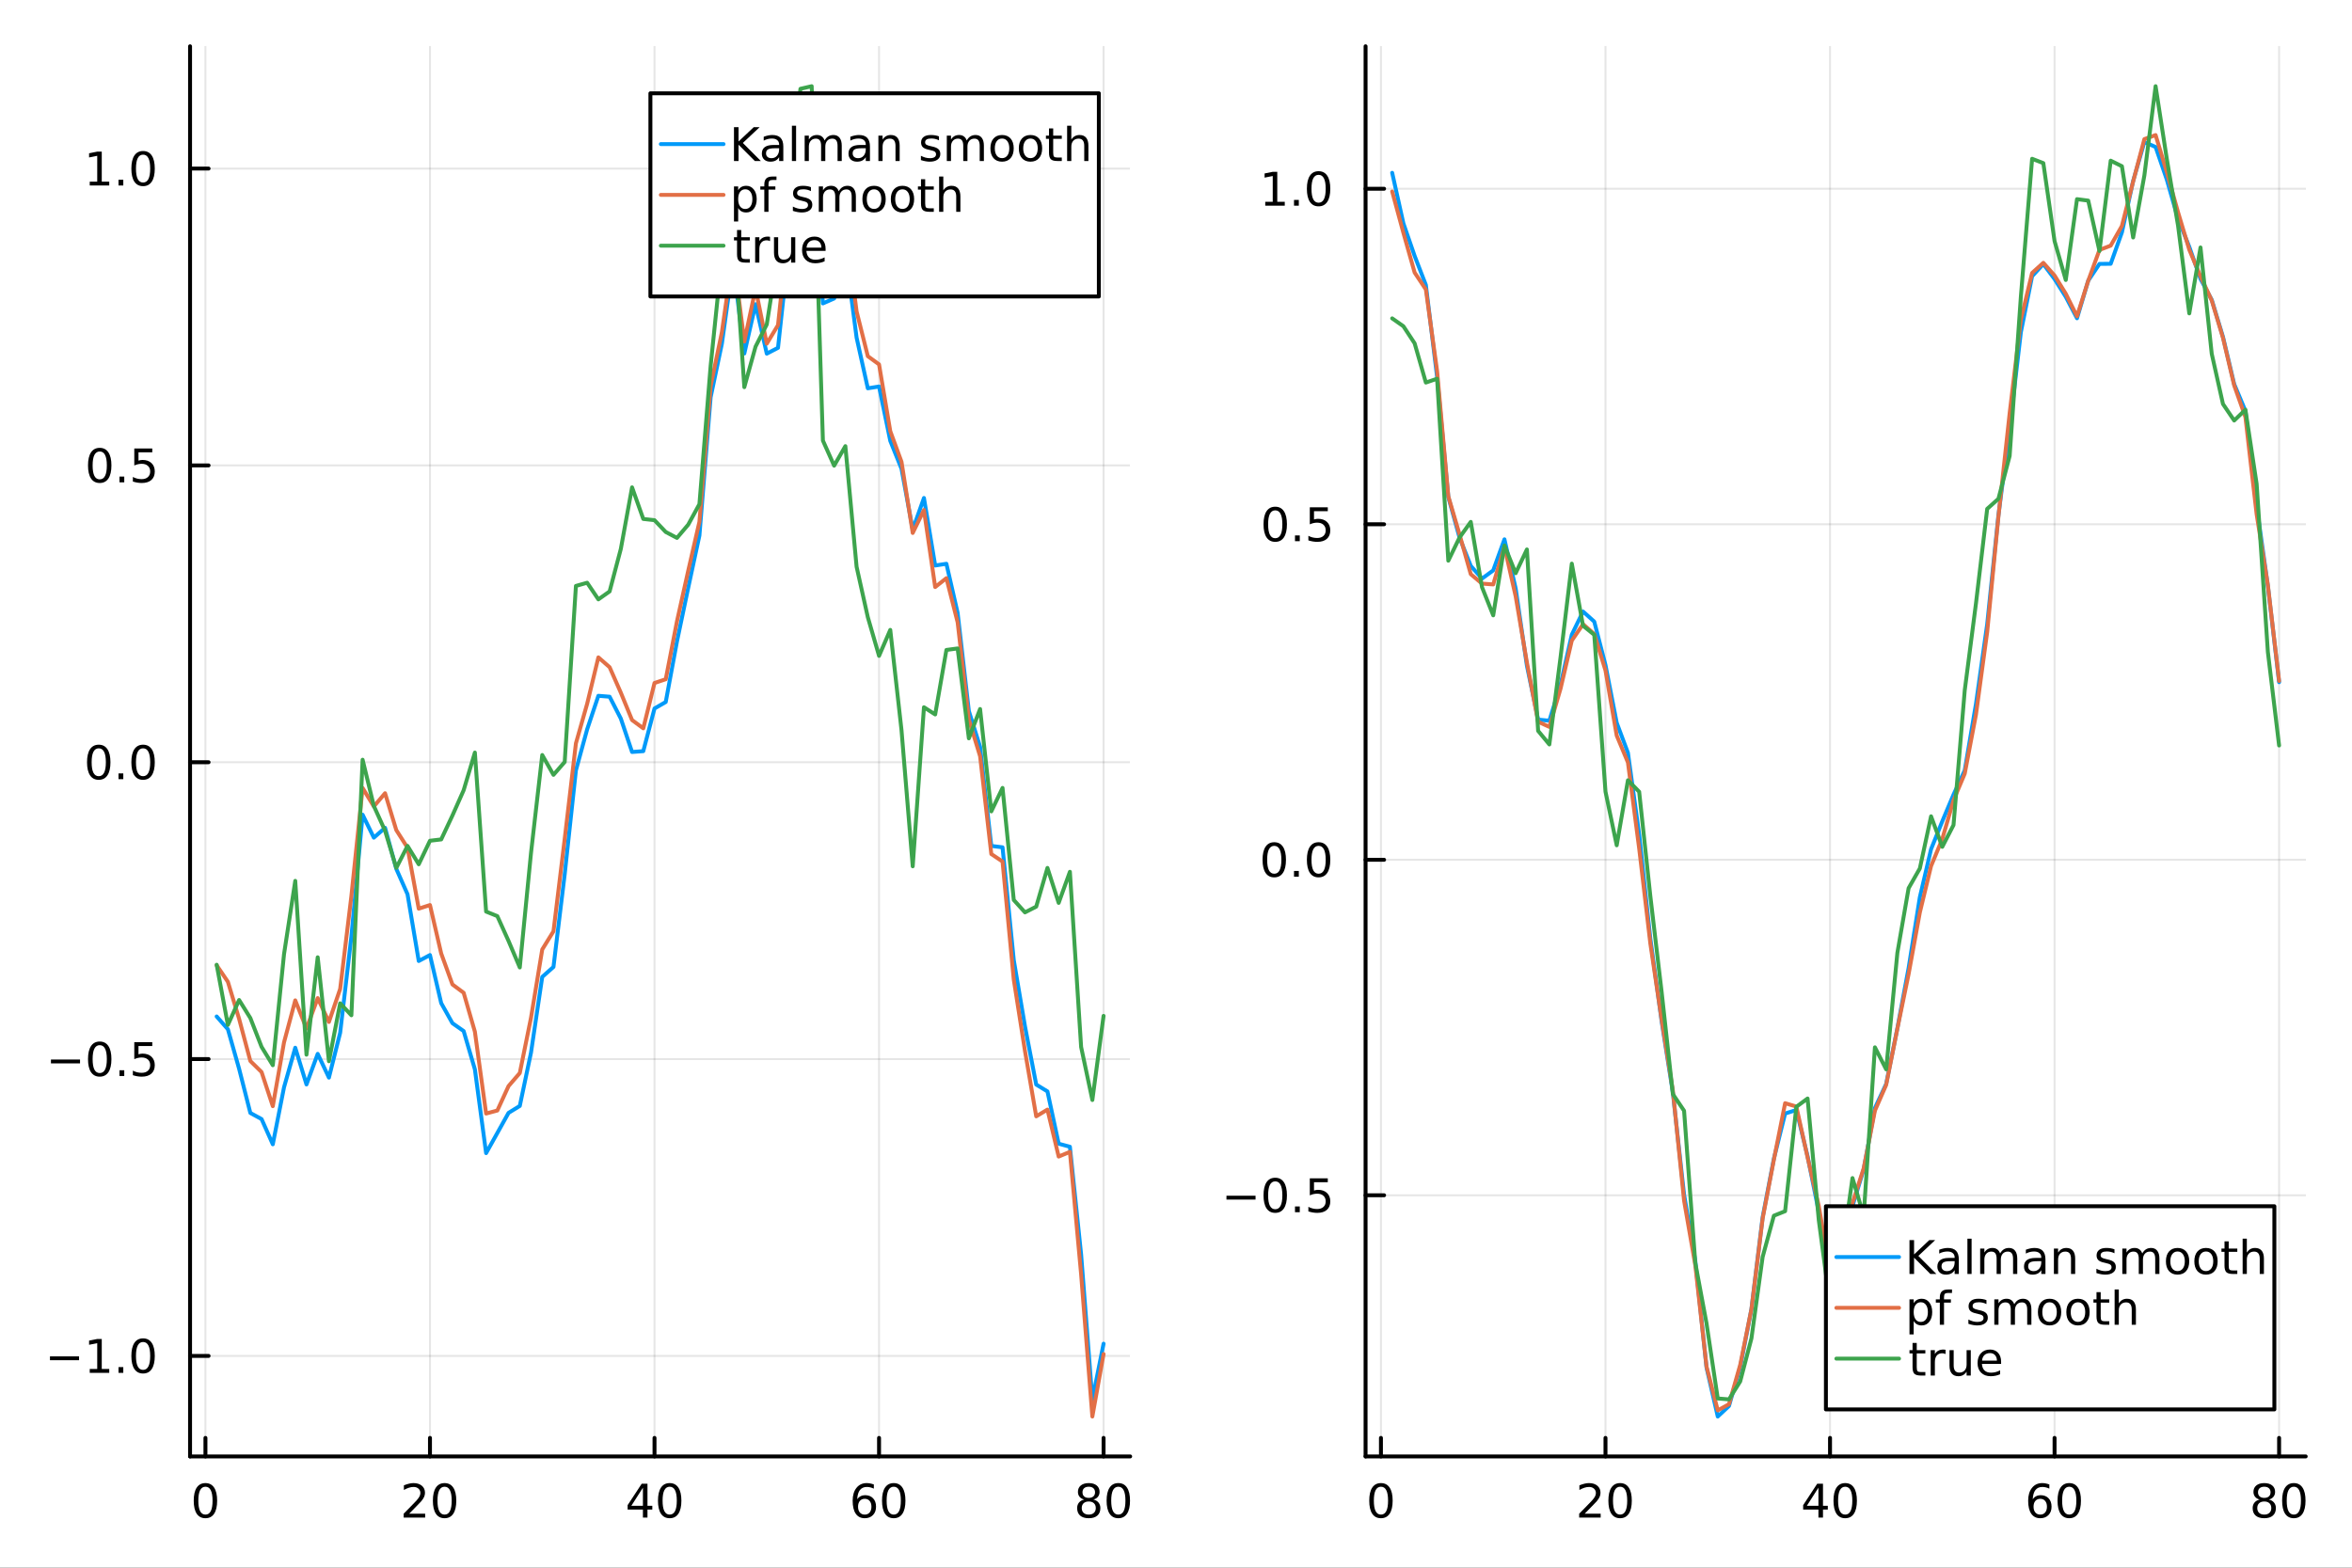<?xml version="1.0" encoding="utf-8"?>
<svg xmlns="http://www.w3.org/2000/svg" xmlns:xlink="http://www.w3.org/1999/xlink" width="600" height="400" viewBox="0 0 2400 1600">
<rect x="0" y="0" width="2400" height="1600" fill="#333333" stroke="none"/>
<defs>
  <clipPath id="clip110">
    <rect x="0" y="0" width="2400" height="1600"/>
  </clipPath>
</defs>
<path clip-path="url(#clip110)" d="M0 1600 L2400 1600 L2400 0 L0 0  Z" fill="#ffffff" fill-rule="evenodd" fill-opacity="1"/>
<defs>
  <clipPath id="clip111">
    <rect x="480" y="0" width="1681" height="1600"/>
  </clipPath>
</defs>
<path clip-path="url(#clip110)" d="M193.936 1486.45 L1153.25 1486.45 L1153.25 47.244 L193.936 47.244  Z" fill="#ffffff" fill-rule="evenodd" fill-opacity="1"/>
<defs>
  <clipPath id="clip112">
    <rect x="193" y="47" width="960" height="1440"/>
  </clipPath>
</defs>
<polyline clip-path="url(#clip112)" style="stroke:#000000; stroke-linecap:round; stroke-linejoin:round; stroke-width:2; stroke-opacity:0.1; fill:none" points="209.631,1486.45 209.631,47.244 "/>
<polyline clip-path="url(#clip112)" style="stroke:#000000; stroke-linecap:round; stroke-linejoin:round; stroke-width:2; stroke-opacity:0.1; fill:none" points="438.749,1486.45 438.749,47.244 "/>
<polyline clip-path="url(#clip112)" style="stroke:#000000; stroke-linecap:round; stroke-linejoin:round; stroke-width:2; stroke-opacity:0.1; fill:none" points="667.867,1486.45 667.867,47.244 "/>
<polyline clip-path="url(#clip112)" style="stroke:#000000; stroke-linecap:round; stroke-linejoin:round; stroke-width:2; stroke-opacity:0.1; fill:none" points="896.985,1486.45 896.985,47.244 "/>
<polyline clip-path="url(#clip112)" style="stroke:#000000; stroke-linecap:round; stroke-linejoin:round; stroke-width:2; stroke-opacity:0.1; fill:none" points="1126.1,1486.45 1126.1,47.244 "/>
<polyline clip-path="url(#clip112)" style="stroke:#000000; stroke-linecap:round; stroke-linejoin:round; stroke-width:2; stroke-opacity:0.1; fill:none" points="193.936,1383.87 1153.25,1383.87 "/>
<polyline clip-path="url(#clip112)" style="stroke:#000000; stroke-linecap:round; stroke-linejoin:round; stroke-width:2; stroke-opacity:0.1; fill:none" points="193.936,1080.91 1153.25,1080.91 "/>
<polyline clip-path="url(#clip112)" style="stroke:#000000; stroke-linecap:round; stroke-linejoin:round; stroke-width:2; stroke-opacity:0.1; fill:none" points="193.936,777.953 1153.25,777.953 "/>
<polyline clip-path="url(#clip112)" style="stroke:#000000; stroke-linecap:round; stroke-linejoin:round; stroke-width:2; stroke-opacity:0.1; fill:none" points="193.936,474.998 1153.25,474.998 "/>
<polyline clip-path="url(#clip112)" style="stroke:#000000; stroke-linecap:round; stroke-linejoin:round; stroke-width:2; stroke-opacity:0.1; fill:none" points="193.936,172.042 1153.25,172.042 "/>
<polyline clip-path="url(#clip110)" style="stroke:#000000; stroke-linecap:round; stroke-linejoin:round; stroke-width:4; stroke-opacity:1; fill:none" points="193.936,1486.45 1153.25,1486.45 "/>
<polyline clip-path="url(#clip110)" style="stroke:#000000; stroke-linecap:round; stroke-linejoin:round; stroke-width:4; stroke-opacity:1; fill:none" points="209.631,1486.45 209.631,1467.55 "/>
<polyline clip-path="url(#clip110)" style="stroke:#000000; stroke-linecap:round; stroke-linejoin:round; stroke-width:4; stroke-opacity:1; fill:none" points="438.749,1486.45 438.749,1467.55 "/>
<polyline clip-path="url(#clip110)" style="stroke:#000000; stroke-linecap:round; stroke-linejoin:round; stroke-width:4; stroke-opacity:1; fill:none" points="667.867,1486.45 667.867,1467.55 "/>
<polyline clip-path="url(#clip110)" style="stroke:#000000; stroke-linecap:round; stroke-linejoin:round; stroke-width:4; stroke-opacity:1; fill:none" points="896.985,1486.45 896.985,1467.55 "/>
<polyline clip-path="url(#clip110)" style="stroke:#000000; stroke-linecap:round; stroke-linejoin:round; stroke-width:4; stroke-opacity:1; fill:none" points="1126.1,1486.45 1126.1,1467.55 "/>
<path clip-path="url(#clip110)" d="M209.631 1517.37 Q206.019 1517.37 204.191 1520.93 Q202.385 1524.47 202.385 1531.6 Q202.385 1538.71 204.191 1542.27 Q206.019 1545.82 209.631 1545.82 Q213.265 1545.82 215.07 1542.27 Q216.899 1538.71 216.899 1531.6 Q216.899 1524.47 215.07 1520.93 Q213.265 1517.37 209.631 1517.37 M209.631 1513.66 Q215.441 1513.66 218.496 1518.27 Q221.575 1522.85 221.575 1531.6 Q221.575 1540.33 218.496 1544.94 Q215.441 1549.52 209.631 1549.52 Q203.82 1549.52 200.742 1544.94 Q197.686 1540.33 197.686 1531.6 Q197.686 1522.85 200.742 1518.27 Q203.82 1513.66 209.631 1513.66 Z" fill="#000000" fill-rule="nonzero" fill-opacity="1" /><path clip-path="url(#clip110)" d="M417.522 1544.91 L433.841 1544.91 L433.841 1548.85 L411.897 1548.85 L411.897 1544.91 Q414.559 1542.16 419.142 1537.53 Q423.749 1532.88 424.929 1531.53 Q427.175 1529.01 428.054 1527.27 Q428.957 1525.51 428.957 1523.82 Q428.957 1521.07 427.013 1519.33 Q425.091 1517.6 421.99 1517.6 Q419.79 1517.6 417.337 1518.36 Q414.906 1519.13 412.128 1520.68 L412.128 1515.95 Q414.953 1514.82 417.406 1514.24 Q419.86 1513.66 421.897 1513.66 Q427.267 1513.66 430.462 1516.35 Q433.656 1519.03 433.656 1523.52 Q433.656 1525.65 432.846 1527.57 Q432.059 1529.47 429.952 1532.07 Q429.374 1532.74 426.272 1535.95 Q423.17 1539.15 417.522 1544.91 Z" fill="#000000" fill-rule="nonzero" fill-opacity="1" /><path clip-path="url(#clip110)" d="M453.656 1517.37 Q450.045 1517.37 448.216 1520.93 Q446.411 1524.47 446.411 1531.6 Q446.411 1538.71 448.216 1542.27 Q450.045 1545.82 453.656 1545.82 Q457.29 1545.82 459.096 1542.27 Q460.925 1538.71 460.925 1531.6 Q460.925 1524.47 459.096 1520.93 Q457.29 1517.37 453.656 1517.37 M453.656 1513.66 Q459.466 1513.66 462.522 1518.27 Q465.6 1522.85 465.6 1531.6 Q465.6 1540.33 462.522 1544.94 Q459.466 1549.52 453.656 1549.52 Q447.846 1549.52 444.767 1544.94 Q441.712 1540.33 441.712 1531.6 Q441.712 1522.85 444.767 1518.27 Q447.846 1513.66 453.656 1513.66 Z" fill="#000000" fill-rule="nonzero" fill-opacity="1" /><path clip-path="url(#clip110)" d="M656.038 1518.36 L644.233 1536.81 L656.038 1536.81 L656.038 1518.36 M654.811 1514.29 L660.691 1514.29 L660.691 1536.81 L665.621 1536.81 L665.621 1540.7 L660.691 1540.7 L660.691 1548.85 L656.038 1548.85 L656.038 1540.7 L640.436 1540.7 L640.436 1536.19 L654.811 1514.29 Z" fill="#000000" fill-rule="nonzero" fill-opacity="1" /><path clip-path="url(#clip110)" d="M683.353 1517.37 Q679.742 1517.37 677.913 1520.93 Q676.108 1524.47 676.108 1531.6 Q676.108 1538.71 677.913 1542.27 Q679.742 1545.82 683.353 1545.82 Q686.987 1545.82 688.793 1542.27 Q690.621 1538.71 690.621 1531.6 Q690.621 1524.47 688.793 1520.93 Q686.987 1517.37 683.353 1517.37 M683.353 1513.66 Q689.163 1513.66 692.219 1518.27 Q695.297 1522.85 695.297 1531.6 Q695.297 1540.33 692.219 1544.94 Q689.163 1549.52 683.353 1549.52 Q677.543 1549.52 674.464 1544.94 Q671.408 1540.33 671.408 1531.6 Q671.408 1522.85 674.464 1518.27 Q677.543 1513.66 683.353 1513.66 Z" fill="#000000" fill-rule="nonzero" fill-opacity="1" /><path clip-path="url(#clip110)" d="M882.39 1529.7 Q879.242 1529.7 877.39 1531.86 Q875.561 1534.01 875.561 1537.76 Q875.561 1541.49 877.39 1543.66 Q879.242 1545.82 882.39 1545.82 Q885.538 1545.82 887.367 1543.66 Q889.219 1541.49 889.219 1537.76 Q889.219 1534.01 887.367 1531.86 Q885.538 1529.7 882.39 1529.7 M891.672 1515.05 L891.672 1519.31 Q889.913 1518.48 888.108 1518.04 Q886.325 1517.6 884.566 1517.6 Q879.936 1517.6 877.483 1520.72 Q875.052 1523.85 874.705 1530.17 Q876.071 1528.15 878.131 1527.09 Q880.191 1526 882.668 1526 Q887.876 1526 890.885 1529.17 Q893.918 1532.32 893.918 1537.76 Q893.918 1543.08 890.77 1546.3 Q887.622 1549.52 882.39 1549.52 Q876.395 1549.52 873.224 1544.94 Q870.052 1540.33 870.052 1531.6 Q870.052 1523.41 873.941 1518.55 Q877.83 1513.66 884.381 1513.66 Q886.14 1513.66 887.923 1514.01 Q889.728 1514.36 891.672 1515.05 Z" fill="#000000" fill-rule="nonzero" fill-opacity="1" /><path clip-path="url(#clip110)" d="M911.973 1517.37 Q908.362 1517.37 906.534 1520.93 Q904.728 1524.47 904.728 1531.6 Q904.728 1538.71 906.534 1542.27 Q908.362 1545.82 911.973 1545.82 Q915.608 1545.82 917.413 1542.27 Q919.242 1538.71 919.242 1531.6 Q919.242 1524.47 917.413 1520.93 Q915.608 1517.37 911.973 1517.37 M911.973 1513.66 Q917.783 1513.66 920.839 1518.27 Q923.918 1522.85 923.918 1531.6 Q923.918 1540.33 920.839 1544.94 Q917.783 1549.52 911.973 1549.52 Q906.163 1549.52 903.084 1544.94 Q900.029 1540.33 900.029 1531.6 Q900.029 1522.85 903.084 1518.27 Q906.163 1513.66 911.973 1513.66 Z" fill="#000000" fill-rule="nonzero" fill-opacity="1" /><path clip-path="url(#clip110)" d="M1110.98 1532.44 Q1107.64 1532.44 1105.72 1534.22 Q1103.82 1536 1103.82 1539.13 Q1103.82 1542.25 1105.72 1544.03 Q1107.64 1545.82 1110.98 1545.82 Q1114.31 1545.82 1116.23 1544.03 Q1118.15 1542.23 1118.15 1539.13 Q1118.15 1536 1116.23 1534.22 Q1114.33 1532.44 1110.98 1532.44 M1106.3 1530.45 Q1103.29 1529.7 1101.6 1527.64 Q1099.93 1525.58 1099.93 1522.62 Q1099.93 1518.48 1102.87 1516.07 Q1105.84 1513.66 1110.98 1513.66 Q1116.14 1513.66 1119.08 1516.07 Q1122.02 1518.48 1122.02 1522.62 Q1122.02 1525.58 1120.33 1527.64 Q1118.66 1529.7 1115.67 1530.45 Q1119.05 1531.23 1120.93 1533.52 Q1122.83 1535.82 1122.83 1539.13 Q1122.83 1544.15 1119.75 1546.83 Q1116.69 1549.52 1110.98 1549.52 Q1105.26 1549.52 1102.18 1546.83 Q1099.12 1544.15 1099.12 1539.13 Q1099.12 1535.82 1101.02 1533.52 Q1102.92 1531.23 1106.3 1530.45 M1104.59 1523.06 Q1104.59 1525.75 1106.25 1527.25 Q1107.94 1528.76 1110.98 1528.76 Q1113.99 1528.76 1115.67 1527.25 Q1117.39 1525.75 1117.39 1523.06 Q1117.39 1520.38 1115.67 1518.87 Q1113.99 1517.37 1110.98 1517.37 Q1107.94 1517.37 1106.25 1518.87 Q1104.59 1520.38 1104.59 1523.06 Z" fill="#000000" fill-rule="nonzero" fill-opacity="1" /><path clip-path="url(#clip110)" d="M1141.14 1517.37 Q1137.53 1517.37 1135.7 1520.93 Q1133.89 1524.47 1133.89 1531.6 Q1133.89 1538.71 1135.7 1542.27 Q1137.53 1545.82 1141.14 1545.82 Q1144.77 1545.82 1146.58 1542.27 Q1148.41 1538.71 1148.41 1531.6 Q1148.41 1524.47 1146.58 1520.93 Q1144.77 1517.37 1141.14 1517.37 M1141.14 1513.66 Q1146.95 1513.66 1150 1518.27 Q1153.08 1522.85 1153.08 1531.6 Q1153.08 1540.33 1150 1544.94 Q1146.95 1549.52 1141.14 1549.52 Q1135.33 1549.52 1132.25 1544.94 Q1129.19 1540.33 1129.19 1531.6 Q1129.19 1522.85 1132.25 1518.27 Q1135.33 1513.66 1141.14 1513.66 Z" fill="#000000" fill-rule="nonzero" fill-opacity="1" /><polyline clip-path="url(#clip110)" style="stroke:#000000; stroke-linecap:round; stroke-linejoin:round; stroke-width:4; stroke-opacity:1; fill:none" points="193.936,1486.45 193.936,47.244 "/>
<polyline clip-path="url(#clip110)" style="stroke:#000000; stroke-linecap:round; stroke-linejoin:round; stroke-width:4; stroke-opacity:1; fill:none" points="193.936,1383.87 212.834,1383.87 "/>
<polyline clip-path="url(#clip110)" style="stroke:#000000; stroke-linecap:round; stroke-linejoin:round; stroke-width:4; stroke-opacity:1; fill:none" points="193.936,1080.91 212.834,1080.91 "/>
<polyline clip-path="url(#clip110)" style="stroke:#000000; stroke-linecap:round; stroke-linejoin:round; stroke-width:4; stroke-opacity:1; fill:none" points="193.936,777.953 212.834,777.953 "/>
<polyline clip-path="url(#clip110)" style="stroke:#000000; stroke-linecap:round; stroke-linejoin:round; stroke-width:4; stroke-opacity:1; fill:none" points="193.936,474.998 212.834,474.998 "/>
<polyline clip-path="url(#clip110)" style="stroke:#000000; stroke-linecap:round; stroke-linejoin:round; stroke-width:4; stroke-opacity:1; fill:none" points="193.936,172.042 212.834,172.042 "/>
<path clip-path="url(#clip110)" d="M50.992 1384.32 L80.668 1384.32 L80.668 1388.25 L50.992 1388.25 L50.992 1384.32 Z" fill="#000000" fill-rule="nonzero" fill-opacity="1" /><path clip-path="url(#clip110)" d="M91.571 1397.21 L99.21 1397.21 L99.21 1370.84 L90.899 1372.51 L90.899 1368.25 L99.163 1366.59 L103.839 1366.59 L103.839 1397.21 L111.478 1397.21 L111.478 1401.15 L91.571 1401.15 L91.571 1397.21 Z" fill="#000000" fill-rule="nonzero" fill-opacity="1" /><path clip-path="url(#clip110)" d="M120.922 1395.27 L125.807 1395.27 L125.807 1401.15 L120.922 1401.15 L120.922 1395.27 Z" fill="#000000" fill-rule="nonzero" fill-opacity="1" /><path clip-path="url(#clip110)" d="M145.992 1369.66 Q142.381 1369.66 140.552 1373.23 Q138.746 1376.77 138.746 1383.9 Q138.746 1391.01 140.552 1394.57 Q142.381 1398.11 145.992 1398.11 Q149.626 1398.11 151.431 1394.57 Q153.26 1391.01 153.26 1383.9 Q153.26 1376.77 151.431 1373.23 Q149.626 1369.66 145.992 1369.66 M145.992 1365.96 Q151.802 1365.96 154.857 1370.57 Q157.936 1375.15 157.936 1383.9 Q157.936 1392.63 154.857 1397.23 Q151.802 1401.82 145.992 1401.82 Q140.181 1401.82 137.103 1397.23 Q134.047 1392.63 134.047 1383.9 Q134.047 1375.15 137.103 1370.57 Q140.181 1365.96 145.992 1365.96 Z" fill="#000000" fill-rule="nonzero" fill-opacity="1" /><path clip-path="url(#clip110)" d="M51.987 1081.36 L81.663 1081.36 L81.663 1085.3 L51.987 1085.3 L51.987 1081.36 Z" fill="#000000" fill-rule="nonzero" fill-opacity="1" /><path clip-path="url(#clip110)" d="M101.756 1066.71 Q98.145 1066.71 96.316 1070.27 Q94.51 1073.81 94.51 1080.94 Q94.51 1088.05 96.316 1091.62 Q98.145 1095.16 101.756 1095.16 Q105.39 1095.16 107.196 1091.62 Q109.024 1088.05 109.024 1080.94 Q109.024 1073.81 107.196 1070.27 Q105.39 1066.71 101.756 1066.71 M101.756 1063 Q107.566 1063 110.621 1067.61 Q113.7 1072.19 113.7 1080.94 Q113.7 1089.67 110.621 1094.28 Q107.566 1098.86 101.756 1098.86 Q95.946 1098.86 92.867 1094.28 Q89.811 1089.67 89.811 1080.94 Q89.811 1072.19 92.867 1067.61 Q95.946 1063 101.756 1063 Z" fill="#000000" fill-rule="nonzero" fill-opacity="1" /><path clip-path="url(#clip110)" d="M121.918 1092.31 L126.802 1092.31 L126.802 1098.19 L121.918 1098.19 L121.918 1092.31 Z" fill="#000000" fill-rule="nonzero" fill-opacity="1" /><path clip-path="url(#clip110)" d="M137.033 1063.63 L155.39 1063.63 L155.39 1067.56 L141.316 1067.56 L141.316 1076.04 Q142.334 1075.69 143.353 1075.53 Q144.371 1075.34 145.39 1075.34 Q151.177 1075.34 154.556 1078.51 Q157.936 1081.68 157.936 1087.1 Q157.936 1092.68 154.464 1095.78 Q150.992 1098.86 144.672 1098.86 Q142.496 1098.86 140.228 1098.49 Q137.982 1098.12 135.575 1097.38 L135.575 1092.68 Q137.658 1093.81 139.881 1094.37 Q142.103 1094.93 144.58 1094.93 Q148.584 1094.93 150.922 1092.82 Q153.26 1090.71 153.26 1087.1 Q153.26 1083.49 150.922 1081.38 Q148.584 1079.28 144.58 1079.28 Q142.705 1079.28 140.83 1079.69 Q138.978 1080.11 137.033 1080.99 L137.033 1063.63 Z" fill="#000000" fill-rule="nonzero" fill-opacity="1" /><path clip-path="url(#clip110)" d="M100.76 763.752 Q97.149 763.752 95.321 767.317 Q93.515 770.859 93.515 777.988 Q93.515 785.095 95.321 788.659 Q97.149 792.201 100.76 792.201 Q104.395 792.201 106.2 788.659 Q108.029 785.095 108.029 777.988 Q108.029 770.859 106.2 767.317 Q104.395 763.752 100.76 763.752 M100.76 760.048 Q106.571 760.048 109.626 764.655 Q112.705 769.238 112.705 777.988 Q112.705 786.715 109.626 791.321 Q106.571 795.905 100.76 795.905 Q94.95 795.905 91.871 791.321 Q88.816 786.715 88.816 777.988 Q88.816 769.238 91.871 764.655 Q94.95 760.048 100.76 760.048 Z" fill="#000000" fill-rule="nonzero" fill-opacity="1" /><path clip-path="url(#clip110)" d="M120.922 789.354 L125.807 789.354 L125.807 795.233 L120.922 795.233 L120.922 789.354 Z" fill="#000000" fill-rule="nonzero" fill-opacity="1" /><path clip-path="url(#clip110)" d="M145.992 763.752 Q142.381 763.752 140.552 767.317 Q138.746 770.859 138.746 777.988 Q138.746 785.095 140.552 788.659 Q142.381 792.201 145.992 792.201 Q149.626 792.201 151.431 788.659 Q153.26 785.095 153.26 777.988 Q153.26 770.859 151.431 767.317 Q149.626 763.752 145.992 763.752 M145.992 760.048 Q151.802 760.048 154.857 764.655 Q157.936 769.238 157.936 777.988 Q157.936 786.715 154.857 791.321 Q151.802 795.905 145.992 795.905 Q140.181 795.905 137.103 791.321 Q134.047 786.715 134.047 777.988 Q134.047 769.238 137.103 764.655 Q140.181 760.048 145.992 760.048 Z" fill="#000000" fill-rule="nonzero" fill-opacity="1" /><path clip-path="url(#clip110)" d="M101.756 460.796 Q98.145 460.796 96.316 464.361 Q94.51 467.903 94.51 475.032 Q94.51 482.139 96.316 485.704 Q98.145 489.245 101.756 489.245 Q105.39 489.245 107.196 485.704 Q109.024 482.139 109.024 475.032 Q109.024 467.903 107.196 464.361 Q105.39 460.796 101.756 460.796 M101.756 457.093 Q107.566 457.093 110.621 461.699 Q113.7 466.282 113.7 475.032 Q113.7 483.759 110.621 488.366 Q107.566 492.949 101.756 492.949 Q95.946 492.949 92.867 488.366 Q89.811 483.759 89.811 475.032 Q89.811 466.282 92.867 461.699 Q95.946 457.093 101.756 457.093 Z" fill="#000000" fill-rule="nonzero" fill-opacity="1" /><path clip-path="url(#clip110)" d="M121.918 486.398 L126.802 486.398 L126.802 492.278 L121.918 492.278 L121.918 486.398 Z" fill="#000000" fill-rule="nonzero" fill-opacity="1" /><path clip-path="url(#clip110)" d="M137.033 457.718 L155.39 457.718 L155.39 461.653 L141.316 461.653 L141.316 470.125 Q142.334 469.778 143.353 469.616 Q144.371 469.43 145.39 469.43 Q151.177 469.43 154.556 472.602 Q157.936 475.773 157.936 481.19 Q157.936 486.768 154.464 489.87 Q150.992 492.949 144.672 492.949 Q142.496 492.949 140.228 492.578 Q137.982 492.208 135.575 491.467 L135.575 486.768 Q137.658 487.903 139.881 488.458 Q142.103 489.014 144.58 489.014 Q148.584 489.014 150.922 486.907 Q153.26 484.801 153.26 481.19 Q153.26 477.579 150.922 475.472 Q148.584 473.366 144.58 473.366 Q142.705 473.366 140.83 473.782 Q138.978 474.199 137.033 475.079 L137.033 457.718 Z" fill="#000000" fill-rule="nonzero" fill-opacity="1" /><path clip-path="url(#clip110)" d="M91.571 185.387 L99.21 185.387 L99.21 159.021 L90.899 160.688 L90.899 156.428 L99.163 154.762 L103.839 154.762 L103.839 185.387 L111.478 185.387 L111.478 189.322 L91.571 189.322 L91.571 185.387 Z" fill="#000000" fill-rule="nonzero" fill-opacity="1" /><path clip-path="url(#clip110)" d="M120.922 183.442 L125.807 183.442 L125.807 189.322 L120.922 189.322 L120.922 183.442 Z" fill="#000000" fill-rule="nonzero" fill-opacity="1" /><path clip-path="url(#clip110)" d="M145.992 157.84 Q142.381 157.84 140.552 161.405 Q138.746 164.947 138.746 172.076 Q138.746 179.183 140.552 182.748 Q142.381 186.289 145.992 186.289 Q149.626 186.289 151.431 182.748 Q153.26 179.183 153.26 172.076 Q153.26 164.947 151.431 161.405 Q149.626 157.84 145.992 157.84 M145.992 154.137 Q151.802 154.137 154.857 158.743 Q157.936 163.326 157.936 172.076 Q157.936 180.803 154.857 185.41 Q151.802 189.993 145.992 189.993 Q140.181 189.993 137.103 185.41 Q134.047 180.803 134.047 172.076 Q134.047 163.326 137.103 158.743 Q140.181 154.137 145.992 154.137 Z" fill="#000000" fill-rule="nonzero" fill-opacity="1" /><polyline clip-path="url(#clip112)" style="stroke:#009af9; stroke-linecap:round; stroke-linejoin:round; stroke-width:4; stroke-opacity:1; fill:none" points="221.086,1037.43 232.542,1050.47 243.998,1090.86 255.454,1135.89 266.91,1142.15 278.366,1167.89 289.822,1109.7 301.278,1069.32 312.734,1106.81 324.19,1075.57 335.646,1099.85 347.101,1054.1 358.557,955.85 370.013,831.475 381.469,854.925 392.925,844.872 404.381,886.774 415.837,912.699 427.293,980.802 438.749,974.725 450.205,1023.82 461.661,1044.27 473.116,1052.32 484.572,1091.38 496.028,1176.88 507.484,1156.36 518.94,1135.79 530.396,1128.75 541.852,1074.26 553.308,997.05 564.764,986.878 576.22,892.376 587.675,786.251 599.131,744.386 610.587,710.149 622.043,711.069 633.499,733.396 644.955,767.479 656.411,766.63 667.867,723.094 679.323,716.477 690.779,654.725 702.235,600.043 713.69,546.593 725.146,405.434 736.602,350.843 748.058,268.88 759.514,360.792 770.97,310.468 782.426,360.935 793.882,354.989 805.338,249.114 816.794,154.531 828.25,166.999 839.705,309.663 851.161,304.644 862.617,256.785 874.073,344.568 885.529,396.3 896.985,394.469 908.441,449.947 919.897,478.411 931.353,540.492 942.809,508.242 954.264,577.166 965.72,575.394 977.176,625.487 988.632,725.708 1000.09,762.209 1011.54,863.35 1023,864.774 1034.46,979.868 1045.91,1047.55 1057.37,1106.92 1068.82,1113.91 1080.28,1167.28 1091.74,1170.38 1103.19,1280.37 1114.65,1428.54 1126.1,1371.41 "/>
<polyline clip-path="url(#clip112)" style="stroke:#e26f46; stroke-linecap:round; stroke-linejoin:round; stroke-width:4; stroke-opacity:1; fill:none" points="221.086,985.177 232.542,1002.05 243.998,1039.89 255.454,1082.9 266.91,1094.16 278.366,1128.98 289.822,1063.83 301.278,1020.99 312.734,1049.73 324.19,1018.67 335.646,1043.01 347.101,1009.29 358.557,914.481 370.013,804.219 381.469,823.07 392.925,809.564 404.381,847.213 415.837,865.199 427.293,927.394 438.749,923.693 450.205,973.147 461.661,1004.73 473.116,1013.25 484.572,1052.93 496.028,1136.49 507.484,1133.41 518.94,1108.43 530.396,1095.16 541.852,1038.63 553.308,969.037 564.764,950.487 576.22,856.203 587.675,758.635 599.131,718.285 610.587,670.923 622.043,680.939 633.499,706.954 644.955,734.899 656.411,743.346 667.867,697.053 679.323,693.235 690.779,634.171 702.235,582.634 713.69,532.579 725.146,394.158 736.602,339.091 748.058,259.006 759.514,348.591 770.97,294.561 782.426,350.753 793.882,331.827 805.338,224.358 816.794,132.9 828.25,142.005 839.705,276.386 851.161,268.196 862.617,228.447 874.073,317.824 885.529,363.556 896.985,371.888 908.441,440.058 919.897,471.33 931.353,543.938 942.809,520.516 954.264,599.144 965.72,590.079 977.176,635.137 988.632,734.309 1000.09,771.814 1011.54,871.634 1023,879.294 1034.46,999.823 1045.91,1072.76 1057.37,1139.34 1068.82,1132.46 1080.28,1180.4 1091.74,1175.6 1103.19,1300.63 1114.65,1445.72 1126.1,1381.95 "/>
<polyline clip-path="url(#clip112)" style="stroke:#3da44d; stroke-linecap:round; stroke-linejoin:round; stroke-width:4; stroke-opacity:1; fill:none" points="221.086,984.617 232.542,1046.07 243.998,1020.61 255.454,1039.03 266.91,1068.45 278.366,1087.19 289.822,973.813 301.278,899.025 312.734,1076.41 324.19,977.026 335.646,1083.12 347.101,1024 358.557,1036.2 370.013,775.38 381.469,822.585 392.925,847.886 404.381,885.842 415.837,863.352 427.293,882.092 438.749,858.064 450.205,856.722 461.661,832.343 473.116,806.518 484.572,768.072 496.028,930.373 507.484,935.006 518.94,960.397 530.396,987.413 541.852,870.488 553.308,770.587 564.764,790.818 576.22,777.651 587.675,598.005 599.131,594.746 610.587,611.716 622.043,603.614 633.499,560.219 644.955,497.387 656.411,529.639 667.867,530.907 679.323,542.951 690.779,548.99 702.235,535.505 713.69,514.536 725.146,373.341 736.602,262.194 748.058,227.008 759.514,395.138 770.97,353.769 782.426,331.131 793.882,258.048 805.338,176.367 816.794,90.635 828.25,87.976 839.705,449.667 851.161,475.273 862.617,455.348 874.073,578.433 885.529,629.922 896.985,669.39 908.441,642.873 919.897,745.148 931.353,884.171 942.809,721.822 954.264,729.172 965.72,663.345 977.176,661.798 988.632,753.568 1000.09,723.619 1011.54,828.119 1023,804.149 1034.46,918.511 1045.91,931.181 1057.37,925.321 1068.82,885.8 1080.28,921.502 1091.74,889.762 1103.19,1068.6 1114.65,1122.68 1126.1,1036.82 "/>
<path clip-path="url(#clip110)" d="M663.68 302.578 L1121.28 302.578 L1121.28 95.218 L663.68 95.218  Z" fill="#ffffff" fill-rule="evenodd" fill-opacity="1"/>
<polyline clip-path="url(#clip110)" style="stroke:#000000; stroke-linecap:round; stroke-linejoin:round; stroke-width:4; stroke-opacity:1; fill:none" points="663.68,302.578 1121.28,302.578 1121.28,95.218 663.68,95.218 663.68,302.578 "/>
<polyline clip-path="url(#clip110)" style="stroke:#009af9; stroke-linecap:round; stroke-linejoin:round; stroke-width:4; stroke-opacity:1; fill:none" points="674.339,147.058 738.293,147.058 "/>
<path clip-path="url(#clip110)" d="M748.953 129.778 L753.628 129.778 L753.628 144.384 L769.138 129.778 L775.156 129.778 L758.003 145.889 L776.383 164.338 L770.226 164.338 L753.628 147.694 L753.628 164.338 L748.953 164.338 L748.953 129.778 Z" fill="#000000" fill-rule="nonzero" fill-opacity="1" /><path clip-path="url(#clip110)" d="M790.804 151.305 Q785.642 151.305 783.651 152.486 Q781.661 153.666 781.661 156.514 Q781.661 158.782 783.142 160.125 Q784.647 161.444 787.216 161.444 Q790.758 161.444 792.887 158.944 Q795.04 156.421 795.04 152.254 L795.04 151.305 L790.804 151.305 M799.299 149.546 L799.299 164.338 L795.04 164.338 L795.04 160.402 Q793.582 162.763 791.406 163.898 Q789.23 165.009 786.082 165.009 Q782.1 165.009 779.739 162.787 Q777.401 160.541 777.401 156.791 Q777.401 152.416 780.318 150.194 Q783.258 147.972 789.068 147.972 L795.04 147.972 L795.04 147.555 Q795.04 144.615 793.096 143.018 Q791.175 141.398 787.679 141.398 Q785.457 141.398 783.35 141.93 Q781.244 142.463 779.3 143.527 L779.3 139.592 Q781.638 138.69 783.837 138.25 Q786.036 137.787 788.119 137.787 Q793.744 137.787 796.522 140.703 Q799.299 143.62 799.299 149.546 Z" fill="#000000" fill-rule="nonzero" fill-opacity="1" /><path clip-path="url(#clip110)" d="M808.073 128.319 L812.332 128.319 L812.332 164.338 L808.073 164.338 L808.073 128.319 Z" fill="#000000" fill-rule="nonzero" fill-opacity="1" /><path clip-path="url(#clip110)" d="M841.429 143.389 Q843.026 140.518 845.248 139.153 Q847.471 137.787 850.48 137.787 Q854.531 137.787 856.73 140.634 Q858.929 143.458 858.929 148.689 L858.929 164.338 L854.646 164.338 L854.646 148.828 Q854.646 145.102 853.327 143.296 Q852.008 141.49 849.299 141.49 Q845.989 141.49 844.068 143.69 Q842.146 145.889 842.146 149.685 L842.146 164.338 L837.864 164.338 L837.864 148.828 Q837.864 145.078 836.545 143.296 Q835.225 141.49 832.471 141.49 Q829.207 141.49 827.285 143.713 Q825.364 145.912 825.364 149.685 L825.364 164.338 L821.082 164.338 L821.082 138.412 L825.364 138.412 L825.364 142.44 Q826.822 140.055 828.86 138.921 Q830.897 137.787 833.697 137.787 Q836.521 137.787 838.489 139.222 Q840.48 140.657 841.429 143.389 Z" fill="#000000" fill-rule="nonzero" fill-opacity="1" /><path clip-path="url(#clip110)" d="M879.206 151.305 Q874.044 151.305 872.054 152.486 Q870.063 153.666 870.063 156.514 Q870.063 158.782 871.544 160.125 Q873.049 161.444 875.619 161.444 Q879.16 161.444 881.29 158.944 Q883.443 156.421 883.443 152.254 L883.443 151.305 L879.206 151.305 M887.702 149.546 L887.702 164.338 L883.443 164.338 L883.443 160.402 Q881.984 162.763 879.808 163.898 Q877.632 165.009 874.484 165.009 Q870.503 165.009 868.142 162.787 Q865.804 160.541 865.804 156.791 Q865.804 152.416 868.72 150.194 Q871.66 147.972 877.47 147.972 L883.443 147.972 L883.443 147.555 Q883.443 144.615 881.498 143.018 Q879.577 141.398 876.081 141.398 Q873.859 141.398 871.753 141.93 Q869.646 142.463 867.702 143.527 L867.702 139.592 Q870.04 138.69 872.239 138.25 Q874.438 137.787 876.521 137.787 Q882.146 137.787 884.924 140.703 Q887.702 143.62 887.702 149.546 Z" fill="#000000" fill-rule="nonzero" fill-opacity="1" /><path clip-path="url(#clip110)" d="M918.026 148.689 L918.026 164.338 L913.766 164.338 L913.766 148.828 Q913.766 145.148 912.331 143.319 Q910.896 141.49 908.026 141.49 Q904.577 141.49 902.586 143.69 Q900.595 145.889 900.595 149.685 L900.595 164.338 L896.313 164.338 L896.313 138.412 L900.595 138.412 L900.595 142.44 Q902.123 140.102 904.183 138.944 Q906.266 137.787 908.975 137.787 Q913.442 137.787 915.734 140.565 Q918.026 143.319 918.026 148.689 Z" fill="#000000" fill-rule="nonzero" fill-opacity="1" /><path clip-path="url(#clip110)" d="M958.118 139.176 L958.118 143.203 Q956.313 142.277 954.368 141.815 Q952.424 141.352 950.34 141.352 Q947.169 141.352 945.572 142.324 Q943.998 143.296 943.998 145.24 Q943.998 146.722 945.132 147.578 Q946.266 148.412 949.692 149.176 L951.151 149.5 Q955.688 150.472 957.586 152.254 Q959.507 154.014 959.507 157.185 Q959.507 160.796 956.637 162.902 Q953.789 165.009 948.789 165.009 Q946.706 165.009 944.438 164.592 Q942.192 164.199 939.692 163.388 L939.692 158.99 Q942.053 160.217 944.345 160.842 Q946.637 161.444 948.882 161.444 Q951.891 161.444 953.512 160.426 Q955.132 159.384 955.132 157.509 Q955.132 155.773 953.951 154.847 Q952.794 153.921 948.836 153.064 L947.354 152.717 Q943.396 151.884 941.637 150.171 Q939.877 148.435 939.877 145.426 Q939.877 141.768 942.47 139.778 Q945.063 137.787 949.831 137.787 Q952.192 137.787 954.275 138.134 Q956.359 138.481 958.118 139.176 Z" fill="#000000" fill-rule="nonzero" fill-opacity="1" /><path clip-path="url(#clip110)" d="M986.474 143.389 Q988.072 140.518 990.294 139.153 Q992.516 137.787 995.525 137.787 Q999.576 137.787 1001.78 140.634 Q1003.97 143.458 1003.97 148.689 L1003.97 164.338 L999.692 164.338 L999.692 148.828 Q999.692 145.102 998.372 143.296 Q997.053 141.49 994.345 141.49 Q991.035 141.49 989.113 143.69 Q987.192 145.889 987.192 149.685 L987.192 164.338 L982.91 164.338 L982.91 148.828 Q982.91 145.078 981.59 143.296 Q980.271 141.49 977.516 141.49 Q974.252 141.49 972.331 143.713 Q970.41 145.912 970.41 149.685 L970.41 164.338 L966.127 164.338 L966.127 138.412 L970.41 138.412 L970.41 142.44 Q971.868 140.055 973.905 138.921 Q975.942 137.787 978.743 137.787 Q981.567 137.787 983.535 139.222 Q985.525 140.657 986.474 143.389 Z" fill="#000000" fill-rule="nonzero" fill-opacity="1" /><path clip-path="url(#clip110)" d="M1022.52 141.398 Q1019.09 141.398 1017.1 144.083 Q1015.11 146.745 1015.11 151.398 Q1015.11 156.051 1017.08 158.736 Q1019.07 161.398 1022.52 161.398 Q1025.92 161.398 1027.91 158.713 Q1029.9 156.027 1029.9 151.398 Q1029.9 146.791 1027.91 144.106 Q1025.92 141.398 1022.52 141.398 M1022.52 137.787 Q1028.07 137.787 1031.24 141.398 Q1034.41 145.009 1034.41 151.398 Q1034.41 157.764 1031.24 161.398 Q1028.07 165.009 1022.52 165.009 Q1016.94 165.009 1013.77 161.398 Q1010.62 157.764 1010.62 151.398 Q1010.62 145.009 1013.77 141.398 Q1016.94 137.787 1022.52 137.787 Z" fill="#000000" fill-rule="nonzero" fill-opacity="1" /><path clip-path="url(#clip110)" d="M1051.52 141.398 Q1048.09 141.398 1046.1 144.083 Q1044.11 146.745 1044.11 151.398 Q1044.11 156.051 1046.08 158.736 Q1048.07 161.398 1051.52 161.398 Q1054.92 161.398 1056.91 158.713 Q1058.9 156.027 1058.9 151.398 Q1058.9 146.791 1056.91 144.106 Q1054.92 141.398 1051.52 141.398 M1051.52 137.787 Q1057.08 137.787 1060.25 141.398 Q1063.42 145.009 1063.42 151.398 Q1063.42 157.764 1060.25 161.398 Q1057.08 165.009 1051.52 165.009 Q1045.94 165.009 1042.77 161.398 Q1039.62 157.764 1039.62 151.398 Q1039.62 145.009 1042.77 141.398 Q1045.94 137.787 1051.52 137.787 Z" fill="#000000" fill-rule="nonzero" fill-opacity="1" /><path clip-path="url(#clip110)" d="M1074.69 131.051 L1074.69 138.412 L1083.46 138.412 L1083.46 141.722 L1074.69 141.722 L1074.69 155.796 Q1074.69 158.967 1075.55 159.87 Q1076.43 160.773 1079.09 160.773 L1083.46 160.773 L1083.46 164.338 L1079.09 164.338 Q1074.16 164.338 1072.28 162.509 Q1070.41 160.657 1070.41 155.796 L1070.41 141.722 L1067.28 141.722 L1067.28 138.412 L1070.41 138.412 L1070.41 131.051 L1074.69 131.051 Z" fill="#000000" fill-rule="nonzero" fill-opacity="1" /><path clip-path="url(#clip110)" d="M1110.62 148.689 L1110.62 164.338 L1106.36 164.338 L1106.36 148.828 Q1106.36 145.148 1104.92 143.319 Q1103.49 141.49 1100.62 141.49 Q1097.17 141.49 1095.18 143.69 Q1093.19 145.889 1093.19 149.685 L1093.19 164.338 L1088.9 164.338 L1088.9 128.319 L1093.19 128.319 L1093.19 142.44 Q1094.71 140.102 1096.77 138.944 Q1098.86 137.787 1101.57 137.787 Q1106.03 137.787 1108.33 140.565 Q1110.62 143.319 1110.62 148.689 Z" fill="#000000" fill-rule="nonzero" fill-opacity="1" /><polyline clip-path="url(#clip110)" style="stroke:#e26f46; stroke-linecap:round; stroke-linejoin:round; stroke-width:4; stroke-opacity:1; fill:none" points="674.339,198.898 738.293,198.898 "/>
<path clip-path="url(#clip110)" d="M753.235 212.289 L753.235 226.039 L748.953 226.039 L748.953 190.252 L753.235 190.252 L753.235 194.187 Q754.577 191.872 756.615 190.761 Q758.675 189.627 761.522 189.627 Q766.244 189.627 769.184 193.377 Q772.147 197.127 772.147 203.238 Q772.147 209.349 769.184 213.099 Q766.244 216.849 761.522 216.849 Q758.675 216.849 756.615 215.738 Q754.577 214.603 753.235 212.289 M767.726 203.238 Q767.726 198.539 765.781 195.877 Q763.86 193.192 760.48 193.192 Q757.101 193.192 755.156 195.877 Q753.235 198.539 753.235 203.238 Q753.235 207.937 755.156 210.622 Q757.101 213.284 760.48 213.284 Q763.86 213.284 765.781 210.622 Q767.726 207.937 767.726 203.238 Z" fill="#000000" fill-rule="nonzero" fill-opacity="1" /><path clip-path="url(#clip110)" d="M792.332 180.159 L792.332 183.701 L788.258 183.701 Q785.966 183.701 785.063 184.627 Q784.184 185.553 784.184 187.96 L784.184 190.252 L791.198 190.252 L791.198 193.562 L784.184 193.562 L784.184 216.178 L779.901 216.178 L779.901 193.562 L775.827 193.562 L775.827 190.252 L779.901 190.252 L779.901 188.446 Q779.901 184.118 781.915 182.15 Q783.929 180.159 788.304 180.159 L792.332 180.159 Z" fill="#000000" fill-rule="nonzero" fill-opacity="1" /><path clip-path="url(#clip110)" d="M827.494 191.016 L827.494 195.043 Q825.688 194.117 823.744 193.655 Q821.799 193.192 819.716 193.192 Q816.545 193.192 814.948 194.164 Q813.373 195.136 813.373 197.08 Q813.373 198.562 814.508 199.418 Q815.642 200.252 819.068 201.016 L820.526 201.34 Q825.063 202.312 826.961 204.094 Q828.883 205.854 828.883 209.025 Q828.883 212.636 826.012 214.742 Q823.165 216.849 818.165 216.849 Q816.082 216.849 813.813 216.432 Q811.568 216.039 809.068 215.228 L809.068 210.83 Q811.429 212.057 813.721 212.682 Q816.012 213.284 818.258 213.284 Q821.267 213.284 822.887 212.266 Q824.508 211.224 824.508 209.349 Q824.508 207.613 823.327 206.687 Q822.17 205.761 818.211 204.904 L816.73 204.557 Q812.772 203.724 811.012 202.011 Q809.253 200.275 809.253 197.266 Q809.253 193.608 811.846 191.618 Q814.438 189.627 819.207 189.627 Q821.568 189.627 823.651 189.974 Q825.735 190.321 827.494 191.016 Z" fill="#000000" fill-rule="nonzero" fill-opacity="1" /><path clip-path="url(#clip110)" d="M855.85 195.229 Q857.447 192.358 859.67 190.993 Q861.892 189.627 864.901 189.627 Q868.952 189.627 871.151 192.474 Q873.35 195.298 873.35 200.529 L873.35 216.178 L869.068 216.178 L869.068 200.668 Q869.068 196.942 867.748 195.136 Q866.429 193.33 863.72 193.33 Q860.41 193.33 858.489 195.53 Q856.568 197.729 856.568 201.525 L856.568 216.178 L852.285 216.178 L852.285 200.668 Q852.285 196.918 850.966 195.136 Q849.646 193.33 846.892 193.33 Q843.628 193.33 841.707 195.553 Q839.785 197.752 839.785 201.525 L839.785 216.178 L835.503 216.178 L835.503 190.252 L839.785 190.252 L839.785 194.28 Q841.244 191.895 843.281 190.761 Q845.318 189.627 848.119 189.627 Q850.943 189.627 852.91 191.062 Q854.901 192.497 855.85 195.229 Z" fill="#000000" fill-rule="nonzero" fill-opacity="1" /><path clip-path="url(#clip110)" d="M891.892 193.238 Q888.466 193.238 886.475 195.923 Q884.484 198.585 884.484 203.238 Q884.484 207.891 886.452 210.576 Q888.443 213.238 891.892 213.238 Q895.294 213.238 897.285 210.553 Q899.276 207.867 899.276 203.238 Q899.276 198.631 897.285 195.946 Q895.294 193.238 891.892 193.238 M891.892 189.627 Q897.447 189.627 900.618 193.238 Q903.79 196.849 903.79 203.238 Q903.79 209.604 900.618 213.238 Q897.447 216.849 891.892 216.849 Q886.313 216.849 883.142 213.238 Q879.993 209.604 879.993 203.238 Q879.993 196.849 883.142 193.238 Q886.313 189.627 891.892 189.627 Z" fill="#000000" fill-rule="nonzero" fill-opacity="1" /><path clip-path="url(#clip110)" d="M920.896 193.238 Q917.47 193.238 915.479 195.923 Q913.489 198.585 913.489 203.238 Q913.489 207.891 915.456 210.576 Q917.447 213.238 920.896 213.238 Q924.299 213.238 926.29 210.553 Q928.28 207.867 928.28 203.238 Q928.28 198.631 926.29 195.946 Q924.299 193.238 920.896 193.238 M920.896 189.627 Q926.452 189.627 929.623 193.238 Q932.794 196.849 932.794 203.238 Q932.794 209.604 929.623 213.238 Q926.452 216.849 920.896 216.849 Q915.317 216.849 912.146 213.238 Q908.998 209.604 908.998 203.238 Q908.998 196.849 912.146 193.238 Q915.317 189.627 920.896 189.627 Z" fill="#000000" fill-rule="nonzero" fill-opacity="1" /><path clip-path="url(#clip110)" d="M944.067 182.891 L944.067 190.252 L952.84 190.252 L952.84 193.562 L944.067 193.562 L944.067 207.636 Q944.067 210.807 944.924 211.71 Q945.803 212.613 948.465 212.613 L952.84 212.613 L952.84 216.178 L948.465 216.178 Q943.535 216.178 941.66 214.349 Q939.785 212.497 939.785 207.636 L939.785 193.562 L936.66 193.562 L936.66 190.252 L939.785 190.252 L939.785 182.891 L944.067 182.891 Z" fill="#000000" fill-rule="nonzero" fill-opacity="1" /><path clip-path="url(#clip110)" d="M979.993 200.529 L979.993 216.178 L975.734 216.178 L975.734 200.668 Q975.734 196.988 974.299 195.159 Q972.863 193.33 969.993 193.33 Q966.544 193.33 964.553 195.53 Q962.562 197.729 962.562 201.525 L962.562 216.178 L958.28 216.178 L958.28 180.159 L962.562 180.159 L962.562 194.28 Q964.09 191.942 966.15 190.784 Q968.234 189.627 970.942 189.627 Q975.41 189.627 977.701 192.405 Q979.993 195.159 979.993 200.529 Z" fill="#000000" fill-rule="nonzero" fill-opacity="1" /><polyline clip-path="url(#clip110)" style="stroke:#3da44d; stroke-linecap:round; stroke-linejoin:round; stroke-width:4; stroke-opacity:1; fill:none" points="674.339,250.738 738.293,250.738 "/>
<path clip-path="url(#clip110)" d="M756.36 234.731 L756.36 242.092 L765.133 242.092 L765.133 245.402 L756.36 245.402 L756.36 259.476 Q756.36 262.647 757.216 263.55 Q758.096 264.453 760.758 264.453 L765.133 264.453 L765.133 268.018 L760.758 268.018 Q755.827 268.018 753.952 266.189 Q752.078 264.337 752.078 259.476 L752.078 245.402 L748.953 245.402 L748.953 242.092 L752.078 242.092 L752.078 234.731 L756.36 234.731 Z" fill="#000000" fill-rule="nonzero" fill-opacity="1" /><path clip-path="url(#clip110)" d="M785.758 246.073 Q785.04 245.657 784.184 245.471 Q783.35 245.263 782.332 245.263 Q778.721 245.263 776.776 247.624 Q774.855 249.962 774.855 254.36 L774.855 268.018 L770.573 268.018 L770.573 242.092 L774.855 242.092 L774.855 246.12 Q776.198 243.758 778.351 242.624 Q780.503 241.467 783.582 241.467 Q784.022 241.467 784.554 241.536 Q785.087 241.583 785.735 241.698 L785.758 246.073 Z" fill="#000000" fill-rule="nonzero" fill-opacity="1" /><path clip-path="url(#clip110)" d="M789.786 257.786 L789.786 242.092 L794.045 242.092 L794.045 257.624 Q794.045 261.305 795.48 263.156 Q796.915 264.985 799.786 264.985 Q803.235 264.985 805.225 262.786 Q807.239 260.587 807.239 256.791 L807.239 242.092 L811.498 242.092 L811.498 268.018 L807.239 268.018 L807.239 264.036 Q805.688 266.397 803.628 267.555 Q801.591 268.689 798.883 268.689 Q794.415 268.689 792.1 265.911 Q789.786 263.133 789.786 257.786 M800.503 241.467 L800.503 241.467 Z" fill="#000000" fill-rule="nonzero" fill-opacity="1" /><path clip-path="url(#clip110)" d="M842.447 253.99 L842.447 256.073 L822.864 256.073 Q823.142 260.471 825.503 262.786 Q827.887 265.078 832.123 265.078 Q834.577 265.078 836.869 264.476 Q839.184 263.874 841.452 262.67 L841.452 266.698 Q839.16 267.67 836.753 268.18 Q834.346 268.689 831.869 268.689 Q825.665 268.689 822.031 265.078 Q818.42 261.467 818.42 255.309 Q818.42 248.944 821.846 245.217 Q825.295 241.467 831.128 241.467 Q836.359 241.467 839.392 244.846 Q842.447 248.203 842.447 253.99 M838.188 252.74 Q838.142 249.245 836.221 247.161 Q834.322 245.078 831.174 245.078 Q827.61 245.078 825.457 247.092 Q823.327 249.106 823.003 252.763 L838.188 252.74 Z" fill="#000000" fill-rule="nonzero" fill-opacity="1" /><path clip-path="url(#clip110)" d="M1393.44 1486.45 L2352.76 1486.45 L2352.76 47.244 L1393.44 47.244  Z" fill="#ffffff" fill-rule="evenodd" fill-opacity="1"/>
<defs>
  <clipPath id="clip113">
    <rect x="1393" y="47" width="960" height="1440"/>
  </clipPath>
</defs>
<polyline clip-path="url(#clip113)" style="stroke:#000000; stroke-linecap:round; stroke-linejoin:round; stroke-width:2; stroke-opacity:0.1; fill:none" points="1409.13,1486.45 1409.13,47.244 "/>
<polyline clip-path="url(#clip113)" style="stroke:#000000; stroke-linecap:round; stroke-linejoin:round; stroke-width:2; stroke-opacity:0.1; fill:none" points="1638.25,1486.45 1638.25,47.244 "/>
<polyline clip-path="url(#clip113)" style="stroke:#000000; stroke-linecap:round; stroke-linejoin:round; stroke-width:2; stroke-opacity:0.1; fill:none" points="1867.37,1486.45 1867.37,47.244 "/>
<polyline clip-path="url(#clip113)" style="stroke:#000000; stroke-linecap:round; stroke-linejoin:round; stroke-width:2; stroke-opacity:0.1; fill:none" points="2096.49,1486.45 2096.49,47.244 "/>
<polyline clip-path="url(#clip113)" style="stroke:#000000; stroke-linecap:round; stroke-linejoin:round; stroke-width:2; stroke-opacity:0.1; fill:none" points="2325.61,1486.45 2325.61,47.244 "/>
<polyline clip-path="url(#clip113)" style="stroke:#000000; stroke-linecap:round; stroke-linejoin:round; stroke-width:2; stroke-opacity:0.1; fill:none" points="1393.44,1219.92 2352.76,1219.92 "/>
<polyline clip-path="url(#clip113)" style="stroke:#000000; stroke-linecap:round; stroke-linejoin:round; stroke-width:2; stroke-opacity:0.1; fill:none" points="1393.44,877.495 2352.76,877.495 "/>
<polyline clip-path="url(#clip113)" style="stroke:#000000; stroke-linecap:round; stroke-linejoin:round; stroke-width:2; stroke-opacity:0.1; fill:none" points="1393.44,535.068 2352.76,535.068 "/>
<polyline clip-path="url(#clip113)" style="stroke:#000000; stroke-linecap:round; stroke-linejoin:round; stroke-width:2; stroke-opacity:0.1; fill:none" points="1393.44,192.641 2352.76,192.641 "/>
<polyline clip-path="url(#clip110)" style="stroke:#000000; stroke-linecap:round; stroke-linejoin:round; stroke-width:4; stroke-opacity:1; fill:none" points="1393.44,1486.45 2352.76,1486.45 "/>
<polyline clip-path="url(#clip110)" style="stroke:#000000; stroke-linecap:round; stroke-linejoin:round; stroke-width:4; stroke-opacity:1; fill:none" points="1409.13,1486.45 1409.13,1467.55 "/>
<polyline clip-path="url(#clip110)" style="stroke:#000000; stroke-linecap:round; stroke-linejoin:round; stroke-width:4; stroke-opacity:1; fill:none" points="1638.25,1486.45 1638.25,1467.55 "/>
<polyline clip-path="url(#clip110)" style="stroke:#000000; stroke-linecap:round; stroke-linejoin:round; stroke-width:4; stroke-opacity:1; fill:none" points="1867.37,1486.45 1867.37,1467.55 "/>
<polyline clip-path="url(#clip110)" style="stroke:#000000; stroke-linecap:round; stroke-linejoin:round; stroke-width:4; stroke-opacity:1; fill:none" points="2096.49,1486.45 2096.49,1467.55 "/>
<polyline clip-path="url(#clip110)" style="stroke:#000000; stroke-linecap:round; stroke-linejoin:round; stroke-width:4; stroke-opacity:1; fill:none" points="2325.61,1486.45 2325.61,1467.55 "/>
<path clip-path="url(#clip110)" d="M1409.13 1517.37 Q1405.52 1517.37 1403.69 1520.93 Q1401.89 1524.47 1401.89 1531.6 Q1401.89 1538.71 1403.69 1542.27 Q1405.52 1545.82 1409.13 1545.82 Q1412.77 1545.82 1414.57 1542.27 Q1416.4 1538.71 1416.4 1531.6 Q1416.4 1524.47 1414.57 1520.93 Q1412.77 1517.37 1409.13 1517.37 M1409.13 1513.66 Q1414.94 1513.66 1418 1518.27 Q1421.08 1522.85 1421.08 1531.6 Q1421.08 1540.33 1418 1544.94 Q1414.94 1549.52 1409.13 1549.52 Q1403.32 1549.52 1400.24 1544.94 Q1397.19 1540.33 1397.19 1531.6 Q1397.19 1522.85 1400.24 1518.27 Q1403.32 1513.66 1409.13 1513.66 Z" fill="#000000" fill-rule="nonzero" fill-opacity="1" /><path clip-path="url(#clip110)" d="M1617.02 1544.91 L1633.34 1544.91 L1633.34 1548.85 L1611.4 1548.85 L1611.4 1544.91 Q1614.06 1542.16 1618.64 1537.53 Q1623.25 1532.88 1624.43 1531.53 Q1626.68 1529.01 1627.56 1527.27 Q1628.46 1525.51 1628.46 1523.82 Q1628.46 1521.07 1626.51 1519.33 Q1624.59 1517.6 1621.49 1517.6 Q1619.29 1517.6 1616.84 1518.36 Q1614.41 1519.13 1611.63 1520.68 L1611.63 1515.95 Q1614.45 1514.82 1616.91 1514.24 Q1619.36 1513.66 1621.4 1513.66 Q1626.77 1513.66 1629.96 1516.35 Q1633.16 1519.03 1633.16 1523.52 Q1633.16 1525.65 1632.35 1527.57 Q1631.56 1529.47 1629.45 1532.07 Q1628.88 1532.74 1625.77 1535.95 Q1622.67 1539.15 1617.02 1544.91 Z" fill="#000000" fill-rule="nonzero" fill-opacity="1" /><path clip-path="url(#clip110)" d="M1653.16 1517.37 Q1649.55 1517.37 1647.72 1520.93 Q1645.91 1524.47 1645.91 1531.6 Q1645.91 1538.71 1647.72 1542.27 Q1649.55 1545.82 1653.16 1545.82 Q1656.79 1545.82 1658.6 1542.27 Q1660.43 1538.71 1660.43 1531.6 Q1660.43 1524.47 1658.6 1520.93 Q1656.79 1517.37 1653.16 1517.37 M1653.16 1513.66 Q1658.97 1513.66 1662.02 1518.27 Q1665.1 1522.85 1665.1 1531.6 Q1665.1 1540.33 1662.02 1544.94 Q1658.97 1549.52 1653.16 1549.52 Q1647.35 1549.52 1644.27 1544.94 Q1641.21 1540.33 1641.21 1531.6 Q1641.21 1522.85 1644.27 1518.27 Q1647.35 1513.66 1653.16 1513.66 Z" fill="#000000" fill-rule="nonzero" fill-opacity="1" /><path clip-path="url(#clip110)" d="M1855.54 1518.36 L1843.74 1536.81 L1855.54 1536.81 L1855.54 1518.36 M1854.31 1514.29 L1860.19 1514.29 L1860.19 1536.81 L1865.12 1536.81 L1865.12 1540.7 L1860.19 1540.7 L1860.19 1548.85 L1855.54 1548.85 L1855.54 1540.7 L1839.94 1540.7 L1839.94 1536.19 L1854.31 1514.29 Z" fill="#000000" fill-rule="nonzero" fill-opacity="1" /><path clip-path="url(#clip110)" d="M1882.86 1517.37 Q1879.24 1517.37 1877.42 1520.93 Q1875.61 1524.47 1875.61 1531.6 Q1875.61 1538.71 1877.42 1542.27 Q1879.24 1545.82 1882.86 1545.82 Q1886.49 1545.82 1888.29 1542.27 Q1890.12 1538.71 1890.12 1531.6 Q1890.12 1524.47 1888.29 1520.93 Q1886.49 1517.37 1882.86 1517.37 M1882.86 1513.66 Q1888.67 1513.66 1891.72 1518.27 Q1894.8 1522.85 1894.8 1531.6 Q1894.8 1540.33 1891.72 1544.94 Q1888.67 1549.52 1882.86 1549.52 Q1877.05 1549.52 1873.97 1544.94 Q1870.91 1540.33 1870.91 1531.6 Q1870.91 1522.85 1873.97 1518.27 Q1877.05 1513.66 1882.86 1513.66 Z" fill="#000000" fill-rule="nonzero" fill-opacity="1" /><path clip-path="url(#clip110)" d="M2081.89 1529.7 Q2078.74 1529.7 2076.89 1531.86 Q2075.06 1534.01 2075.06 1537.76 Q2075.06 1541.49 2076.89 1543.66 Q2078.74 1545.82 2081.89 1545.82 Q2085.04 1545.82 2086.87 1543.66 Q2088.72 1541.49 2088.72 1537.76 Q2088.72 1534.01 2086.87 1531.86 Q2085.04 1529.7 2081.89 1529.7 M2091.17 1515.05 L2091.17 1519.31 Q2089.42 1518.48 2087.61 1518.04 Q2085.83 1517.6 2084.07 1517.6 Q2079.44 1517.6 2076.99 1520.72 Q2074.55 1523.85 2074.21 1530.17 Q2075.57 1528.15 2077.63 1527.09 Q2079.69 1526 2082.17 1526 Q2087.38 1526 2090.39 1529.17 Q2093.42 1532.32 2093.42 1537.76 Q2093.42 1543.08 2090.27 1546.3 Q2087.12 1549.52 2081.89 1549.52 Q2075.9 1549.52 2072.73 1544.94 Q2069.55 1540.33 2069.55 1531.6 Q2069.55 1523.41 2073.44 1518.55 Q2077.33 1513.66 2083.88 1513.66 Q2085.64 1513.66 2087.42 1514.01 Q2089.23 1514.36 2091.17 1515.05 Z" fill="#000000" fill-rule="nonzero" fill-opacity="1" /><path clip-path="url(#clip110)" d="M2111.48 1517.37 Q2107.86 1517.37 2106.04 1520.93 Q2104.23 1524.47 2104.23 1531.6 Q2104.23 1538.71 2106.04 1542.27 Q2107.86 1545.82 2111.48 1545.82 Q2115.11 1545.82 2116.92 1542.27 Q2118.74 1538.71 2118.74 1531.6 Q2118.74 1524.47 2116.92 1520.93 Q2115.11 1517.37 2111.48 1517.37 M2111.48 1513.66 Q2117.29 1513.66 2120.34 1518.27 Q2123.42 1522.85 2123.42 1531.6 Q2123.42 1540.33 2120.34 1544.94 Q2117.29 1549.52 2111.48 1549.52 Q2105.67 1549.52 2102.59 1544.94 Q2099.53 1540.33 2099.53 1531.6 Q2099.53 1522.85 2102.59 1518.27 Q2105.67 1513.66 2111.48 1513.66 Z" fill="#000000" fill-rule="nonzero" fill-opacity="1" /><path clip-path="url(#clip110)" d="M2310.48 1532.44 Q2307.14 1532.44 2305.22 1534.22 Q2303.33 1536 2303.33 1539.13 Q2303.33 1542.25 2305.22 1544.03 Q2307.14 1545.82 2310.48 1545.82 Q2313.81 1545.82 2315.73 1544.03 Q2317.65 1542.23 2317.65 1539.13 Q2317.65 1536 2315.73 1534.22 Q2313.83 1532.44 2310.48 1532.44 M2305.8 1530.45 Q2302.79 1529.7 2301.1 1527.64 Q2299.44 1525.58 2299.44 1522.62 Q2299.44 1518.48 2302.38 1516.07 Q2305.34 1513.66 2310.48 1513.66 Q2315.64 1513.66 2318.58 1516.07 Q2321.52 1518.48 2321.52 1522.62 Q2321.52 1525.58 2319.83 1527.64 Q2318.16 1529.7 2315.18 1530.45 Q2318.56 1531.23 2320.43 1533.52 Q2322.33 1535.82 2322.33 1539.13 Q2322.33 1544.15 2319.25 1546.83 Q2316.2 1549.52 2310.48 1549.52 Q2304.76 1549.52 2301.68 1546.83 Q2298.63 1544.15 2298.63 1539.13 Q2298.63 1535.82 2300.52 1533.52 Q2302.42 1531.23 2305.8 1530.45 M2304.09 1523.06 Q2304.09 1525.75 2305.76 1527.25 Q2307.45 1528.76 2310.48 1528.76 Q2313.49 1528.76 2315.18 1527.25 Q2316.89 1525.75 2316.89 1523.06 Q2316.89 1520.38 2315.18 1518.87 Q2313.49 1517.37 2310.48 1517.37 Q2307.45 1517.37 2305.76 1518.87 Q2304.09 1520.38 2304.09 1523.06 Z" fill="#000000" fill-rule="nonzero" fill-opacity="1" /><path clip-path="url(#clip110)" d="M2340.64 1517.37 Q2337.03 1517.37 2335.2 1520.93 Q2333.39 1524.47 2333.39 1531.6 Q2333.39 1538.71 2335.2 1542.27 Q2337.03 1545.82 2340.64 1545.82 Q2344.27 1545.82 2346.08 1542.27 Q2347.91 1538.71 2347.91 1531.6 Q2347.91 1524.47 2346.08 1520.93 Q2344.27 1517.37 2340.64 1517.37 M2340.64 1513.66 Q2346.45 1513.66 2349.51 1518.27 Q2352.58 1522.85 2352.58 1531.6 Q2352.58 1540.33 2349.51 1544.94 Q2346.45 1549.52 2340.64 1549.52 Q2334.83 1549.52 2331.75 1544.94 Q2328.7 1540.33 2328.7 1531.6 Q2328.7 1522.85 2331.75 1518.27 Q2334.83 1513.66 2340.64 1513.66 Z" fill="#000000" fill-rule="nonzero" fill-opacity="1" /><polyline clip-path="url(#clip110)" style="stroke:#000000; stroke-linecap:round; stroke-linejoin:round; stroke-width:4; stroke-opacity:1; fill:none" points="1393.44,1486.45 1393.44,47.244 "/>
<polyline clip-path="url(#clip110)" style="stroke:#000000; stroke-linecap:round; stroke-linejoin:round; stroke-width:4; stroke-opacity:1; fill:none" points="1393.44,1219.92 1412.34,1219.92 "/>
<polyline clip-path="url(#clip110)" style="stroke:#000000; stroke-linecap:round; stroke-linejoin:round; stroke-width:4; stroke-opacity:1; fill:none" points="1393.44,877.495 1412.34,877.495 "/>
<polyline clip-path="url(#clip110)" style="stroke:#000000; stroke-linecap:round; stroke-linejoin:round; stroke-width:4; stroke-opacity:1; fill:none" points="1393.44,535.068 1412.34,535.068 "/>
<polyline clip-path="url(#clip110)" style="stroke:#000000; stroke-linecap:round; stroke-linejoin:round; stroke-width:4; stroke-opacity:1; fill:none" points="1393.44,192.641 1412.34,192.641 "/>
<path clip-path="url(#clip110)" d="M1251.49 1220.37 L1281.17 1220.37 L1281.17 1224.31 L1251.49 1224.31 L1251.49 1220.37 Z" fill="#000000" fill-rule="nonzero" fill-opacity="1" /><path clip-path="url(#clip110)" d="M1301.26 1205.72 Q1297.65 1205.72 1295.82 1209.28 Q1294.01 1212.83 1294.01 1219.96 Q1294.01 1227.06 1295.82 1230.63 Q1297.65 1234.17 1301.26 1234.17 Q1304.89 1234.17 1306.7 1230.63 Q1308.53 1227.06 1308.53 1219.96 Q1308.53 1212.83 1306.7 1209.28 Q1304.89 1205.72 1301.26 1205.72 M1301.26 1202.02 Q1307.07 1202.02 1310.12 1206.62 Q1313.2 1211.21 1313.2 1219.96 Q1313.2 1228.68 1310.12 1233.29 Q1307.07 1237.87 1301.26 1237.87 Q1295.45 1237.87 1292.37 1233.29 Q1289.31 1228.68 1289.31 1219.96 Q1289.31 1211.21 1292.37 1206.62 Q1295.45 1202.02 1301.26 1202.02 Z" fill="#000000" fill-rule="nonzero" fill-opacity="1" /><path clip-path="url(#clip110)" d="M1321.42 1231.32 L1326.3 1231.32 L1326.3 1237.2 L1321.42 1237.2 L1321.42 1231.32 Z" fill="#000000" fill-rule="nonzero" fill-opacity="1" /><path clip-path="url(#clip110)" d="M1336.54 1202.64 L1354.89 1202.64 L1354.89 1206.58 L1340.82 1206.58 L1340.82 1215.05 Q1341.84 1214.7 1342.86 1214.54 Q1343.87 1214.35 1344.89 1214.35 Q1350.68 1214.35 1354.06 1217.53 Q1357.44 1220.7 1357.44 1226.11 Q1357.44 1231.69 1353.97 1234.79 Q1350.49 1237.87 1344.17 1237.87 Q1342 1237.87 1339.73 1237.5 Q1337.48 1237.13 1335.08 1236.39 L1335.08 1231.69 Q1337.16 1232.83 1339.38 1233.38 Q1341.61 1233.94 1344.08 1233.94 Q1348.09 1233.94 1350.42 1231.83 Q1352.76 1229.72 1352.76 1226.11 Q1352.76 1222.5 1350.42 1220.4 Q1348.09 1218.29 1344.08 1218.29 Q1342.21 1218.29 1340.33 1218.71 Q1338.48 1219.12 1336.54 1220 L1336.54 1202.64 Z" fill="#000000" fill-rule="nonzero" fill-opacity="1" /><path clip-path="url(#clip110)" d="M1300.26 863.293 Q1296.65 863.293 1294.82 866.858 Q1293.02 870.4 1293.02 877.529 Q1293.02 884.636 1294.82 888.2 Q1296.65 891.742 1300.26 891.742 Q1303.9 891.742 1305.7 888.2 Q1307.53 884.636 1307.53 877.529 Q1307.53 870.4 1305.7 866.858 Q1303.9 863.293 1300.26 863.293 M1300.26 859.59 Q1306.07 859.59 1309.13 864.196 Q1312.21 868.779 1312.21 877.529 Q1312.21 886.256 1309.13 890.863 Q1306.07 895.446 1300.26 895.446 Q1294.45 895.446 1291.37 890.863 Q1288.32 886.256 1288.32 877.529 Q1288.32 868.779 1291.37 864.196 Q1294.45 859.59 1300.26 859.59 Z" fill="#000000" fill-rule="nonzero" fill-opacity="1" /><path clip-path="url(#clip110)" d="M1320.42 888.895 L1325.31 888.895 L1325.31 894.775 L1320.42 894.775 L1320.42 888.895 Z" fill="#000000" fill-rule="nonzero" fill-opacity="1" /><path clip-path="url(#clip110)" d="M1345.49 863.293 Q1341.88 863.293 1340.05 866.858 Q1338.25 870.4 1338.25 877.529 Q1338.25 884.636 1340.05 888.2 Q1341.88 891.742 1345.49 891.742 Q1349.13 891.742 1350.93 888.2 Q1352.76 884.636 1352.76 877.529 Q1352.76 870.4 1350.93 866.858 Q1349.13 863.293 1345.49 863.293 M1345.49 859.59 Q1351.3 859.59 1354.36 864.196 Q1357.44 868.779 1357.44 877.529 Q1357.44 886.256 1354.36 890.863 Q1351.3 895.446 1345.49 895.446 Q1339.68 895.446 1336.61 890.863 Q1333.55 886.256 1333.55 877.529 Q1333.55 868.779 1336.61 864.196 Q1339.68 859.59 1345.49 859.59 Z" fill="#000000" fill-rule="nonzero" fill-opacity="1" /><path clip-path="url(#clip110)" d="M1301.26 520.866 Q1297.65 520.866 1295.82 524.431 Q1294.01 527.973 1294.01 535.102 Q1294.01 542.209 1295.82 545.774 Q1297.65 549.315 1301.26 549.315 Q1304.89 549.315 1306.7 545.774 Q1308.53 542.209 1308.53 535.102 Q1308.53 527.973 1306.7 524.431 Q1304.89 520.866 1301.26 520.866 M1301.26 517.163 Q1307.07 517.163 1310.12 521.769 Q1313.2 526.352 1313.2 535.102 Q1313.2 543.829 1310.12 548.436 Q1307.07 553.019 1301.26 553.019 Q1295.45 553.019 1292.37 548.436 Q1289.31 543.829 1289.31 535.102 Q1289.31 526.352 1292.37 521.769 Q1295.45 517.163 1301.26 517.163 Z" fill="#000000" fill-rule="nonzero" fill-opacity="1" /><path clip-path="url(#clip110)" d="M1321.42 546.468 L1326.3 546.468 L1326.3 552.348 L1321.42 552.348 L1321.42 546.468 Z" fill="#000000" fill-rule="nonzero" fill-opacity="1" /><path clip-path="url(#clip110)" d="M1336.54 517.788 L1354.89 517.788 L1354.89 521.723 L1340.82 521.723 L1340.82 530.195 Q1341.84 529.848 1342.86 529.686 Q1343.87 529.5 1344.89 529.5 Q1350.68 529.5 1354.06 532.672 Q1357.44 535.843 1357.44 541.26 Q1357.44 546.838 1353.97 549.94 Q1350.49 553.019 1344.17 553.019 Q1342 553.019 1339.73 552.648 Q1337.48 552.278 1335.08 551.537 L1335.08 546.838 Q1337.16 547.973 1339.38 548.528 Q1341.61 549.084 1344.08 549.084 Q1348.09 549.084 1350.42 546.977 Q1352.76 544.871 1352.76 541.26 Q1352.76 537.649 1350.42 535.542 Q1348.09 533.436 1344.08 533.436 Q1342.21 533.436 1340.33 533.852 Q1338.48 534.269 1336.54 535.149 L1336.54 517.788 Z" fill="#000000" fill-rule="nonzero" fill-opacity="1" /><path clip-path="url(#clip110)" d="M1291.07 205.985 L1298.71 205.985 L1298.71 179.62 L1290.4 181.286 L1290.4 177.027 L1298.67 175.361 L1303.34 175.361 L1303.34 205.985 L1310.98 205.985 L1310.98 209.921 L1291.07 209.921 L1291.07 205.985 Z" fill="#000000" fill-rule="nonzero" fill-opacity="1" /><path clip-path="url(#clip110)" d="M1320.42 204.041 L1325.31 204.041 L1325.31 209.921 L1320.42 209.921 L1320.42 204.041 Z" fill="#000000" fill-rule="nonzero" fill-opacity="1" /><path clip-path="url(#clip110)" d="M1345.49 178.439 Q1341.88 178.439 1340.05 182.004 Q1338.25 185.546 1338.25 192.675 Q1338.25 199.782 1340.05 203.347 Q1341.88 206.888 1345.49 206.888 Q1349.13 206.888 1350.93 203.347 Q1352.76 199.782 1352.76 192.675 Q1352.76 185.546 1350.93 182.004 Q1349.13 178.439 1345.49 178.439 M1345.49 174.736 Q1351.3 174.736 1354.36 179.342 Q1357.44 183.925 1357.44 192.675 Q1357.44 201.402 1354.36 206.009 Q1351.3 210.592 1345.49 210.592 Q1339.68 210.592 1336.61 206.009 Q1333.55 201.402 1333.55 192.675 Q1333.55 183.925 1336.61 179.342 Q1339.68 174.736 1345.49 174.736 Z" fill="#000000" fill-rule="nonzero" fill-opacity="1" /><polyline clip-path="url(#clip113)" style="stroke:#009af9; stroke-linecap:round; stroke-linejoin:round; stroke-width:4; stroke-opacity:1; fill:none" points="1420.59,176.373 1432.04,227.996 1443.5,261.175 1454.96,290.825 1466.41,384.58 1477.87,507.28 1489.32,548.673 1500.78,577.555 1512.24,590.529 1523.69,582.167 1535.15,550.443 1546.6,600.589 1558.06,679.41 1569.52,734.436 1580.97,735.566 1592.43,698.566 1603.88,647.739 1615.34,624.146 1626.8,634.438 1638.25,678.795 1649.71,737.715 1661.16,768.321 1672.62,851.682 1684.07,958.298 1695.53,1042.24 1706.99,1114.98 1718.44,1219.19 1729.9,1286.9 1741.35,1395.72 1752.81,1445.72 1764.27,1434.97 1775.72,1395.34 1787.18,1336.06 1798.63,1242.18 1810.09,1182.52 1821.55,1136.49 1833,1132.87 1844.46,1180.03 1855.91,1236.97 1867.37,1308.48 1878.83,1286.54 1890.28,1230.94 1901.74,1193.39 1913.19,1130.9 1924.65,1106.31 1936.1,1049.44 1947.56,987.971 1959.02,915.726 1970.47,866.669 1981.93,838.23 1993.38,811 2004.84,786.212 2016.3,718.361 2027.75,637.019 2039.21,525.96 2050.66,437.414 2062.12,338.967 2073.58,281.934 2085.03,269.462 2096.49,284.781 2107.94,302.941 2119.4,324.838 2130.86,286.411 2142.31,269.342 2153.77,269.223 2165.22,237.135 2176.68,184.677 2188.13,144.935 2199.59,150.018 2211.05,183.364 2222.5,223.357 2233.96,251.91 2245.41,284.663 2256.87,305.969 2268.33,343.758 2279.78,392.012 2291.24,419.329 2302.69,516.492 2314.15,597.948 2325.61,696.255 "/>
<polyline clip-path="url(#clip113)" style="stroke:#e26f46; stroke-linecap:round; stroke-linejoin:round; stroke-width:4; stroke-opacity:1; fill:none" points="1420.59,195.416 1432.04,237.636 1443.5,278.159 1454.96,295.416 1466.41,378.53 1477.87,506.55 1489.32,545.467 1500.78,586.009 1512.24,595.634 1523.69,596.475 1535.15,558.041 1546.6,608.626 1558.06,676.104 1569.52,736.637 1580.97,741.862 1592.43,702.694 1603.88,653.77 1615.34,637.053 1626.8,647.101 1638.25,684.269 1649.71,750.744 1661.16,778.194 1672.62,865.879 1684.07,963.278 1695.53,1040.62 1706.99,1113.02 1718.44,1225.44 1729.9,1291.29 1741.35,1394.76 1752.81,1439.47 1764.27,1433.15 1775.72,1393 1787.18,1336.11 1798.63,1243.51 1810.09,1183.54 1821.55,1125.93 1833,1129.36 1844.46,1181.21 1855.91,1230.95 1867.37,1298.28 1878.83,1284.08 1890.28,1227.94 1901.74,1192.35 1913.19,1133.53 1924.65,1107.27 1936.1,1049.88 1947.56,994.166 1959.02,931.296 1970.47,883.91 1981.93,856.264 1993.38,816.822 2004.84,789.582 2016.3,729.272 2027.75,644.945 2039.21,527.248 2050.66,421.8 2062.12,326.284 2073.58,278.576 2085.03,268.245 2096.49,281.175 2107.94,299.783 2119.4,322.848 2130.86,286.478 2142.31,255.093 2153.77,250.686 2165.22,230.592 2176.68,185.239 2188.13,141.986 2199.59,137.865 2211.05,175.815 2222.5,216.634 2233.96,254.862 2245.41,282.105 2256.87,306.654 2268.33,344.78 2279.78,393.34 2291.24,425.683 2302.69,524.82 2314.15,597.136 2325.61,694.976 "/>
<polyline clip-path="url(#clip113)" style="stroke:#3da44d; stroke-linecap:round; stroke-linejoin:round; stroke-width:4; stroke-opacity:1; fill:none" points="1420.59,324.952 1432.04,332.968 1443.5,350.416 1454.96,390.44 1466.41,386.535 1477.87,572.246 1489.32,548.604 1500.78,532.637 1512.24,599.258 1523.69,628.033 1535.15,556.747 1546.6,585.005 1558.06,560.78 1569.52,745.939 1580.97,759.782 1592.43,670.462 1603.88,575.258 1615.34,638.67 1626.8,647.882 1638.25,807.946 1649.71,862.709 1661.16,796.331 1672.62,808.075 1684.07,915.016 1695.53,1012.16 1706.99,1116.64 1718.44,1133.66 1729.9,1288.95 1741.35,1350.58 1752.81,1427.3 1764.27,1428.22 1775.72,1409.89 1787.18,1366.02 1798.63,1282.76 1810.09,1240.76 1821.55,1236.17 1833,1129.6 1844.46,1121.15 1855.91,1245.36 1867.37,1331.63 1878.83,1284.16 1890.28,1202.36 1901.74,1240.83 1913.19,1068.91 1924.65,1091.39 1936.1,972.48 1947.56,906.492 1959.02,886.33 1970.47,833.136 1981.93,864.284 1993.38,842.053 2004.84,704.538 2016.3,615.814 2027.75,519.343 2039.21,509.071 2050.66,465.369 2062.12,302.65 2073.58,162.061 2085.03,166.483 2096.49,246.044 2107.94,285.755 2119.4,203.259 2130.86,204.756 2142.31,256.157 2153.77,163.989 2165.22,169.649 2176.68,242.384 2188.13,179.097 2199.59,87.976 2211.05,162.292 2222.5,230.268 2233.96,319.85 2245.41,252.57 2256.87,361.075 2268.33,412.318 2279.78,429.183 2291.24,418.159 2302.69,493.847 2314.15,665.418 2325.61,760.851 "/>
<path clip-path="url(#clip110)" d="M1863.18 1438.47 L2320.78 1438.47 L2320.78 1231.11 L1863.18 1231.11  Z" fill="#ffffff" fill-rule="evenodd" fill-opacity="1"/>
<polyline clip-path="url(#clip110)" style="stroke:#000000; stroke-linecap:round; stroke-linejoin:round; stroke-width:4; stroke-opacity:1; fill:none" points="1863.18,1438.47 2320.78,1438.47 2320.78,1231.11 1863.18,1231.11 1863.18,1438.47 "/>
<polyline clip-path="url(#clip110)" style="stroke:#009af9; stroke-linecap:round; stroke-linejoin:round; stroke-width:4; stroke-opacity:1; fill:none" points="1873.84,1282.95 1937.8,1282.95 "/>
<path clip-path="url(#clip110)" d="M1948.45 1265.67 L1953.13 1265.67 L1953.13 1280.28 L1968.64 1265.67 L1974.66 1265.67 L1957.51 1281.79 L1975.89 1300.23 L1969.73 1300.23 L1953.13 1283.59 L1953.13 1300.23 L1948.45 1300.23 L1948.45 1265.67 Z" fill="#000000" fill-rule="nonzero" fill-opacity="1" /><path clip-path="url(#clip110)" d="M1990.31 1287.2 Q1985.14 1287.2 1983.15 1288.38 Q1981.16 1289.56 1981.16 1292.41 Q1981.16 1294.68 1982.64 1296.02 Q1984.15 1297.34 1986.72 1297.34 Q1990.26 1297.34 1992.39 1294.84 Q1994.54 1292.32 1994.54 1288.15 L1994.54 1287.2 L1990.31 1287.2 M1998.8 1285.44 L1998.8 1300.23 L1994.54 1300.23 L1994.54 1296.3 Q1993.08 1298.66 1990.91 1299.79 Q1988.73 1300.91 1985.58 1300.91 Q1981.6 1300.91 1979.24 1298.68 Q1976.9 1296.44 1976.9 1292.69 Q1976.9 1288.31 1979.82 1286.09 Q1982.76 1283.87 1988.57 1283.87 L1994.54 1283.87 L1994.54 1283.45 Q1994.54 1280.51 1992.6 1278.92 Q1990.68 1277.29 1987.18 1277.29 Q1984.96 1277.29 1982.85 1277.83 Q1980.75 1278.36 1978.8 1279.42 L1978.8 1275.49 Q1981.14 1274.59 1983.34 1274.15 Q1985.54 1273.68 1987.62 1273.68 Q1993.25 1273.68 1996.02 1276.6 Q1998.8 1279.52 1998.8 1285.44 Z" fill="#000000" fill-rule="nonzero" fill-opacity="1" /><path clip-path="url(#clip110)" d="M2007.57 1264.22 L2011.83 1264.22 L2011.83 1300.23 L2007.57 1300.23 L2007.57 1264.22 Z" fill="#000000" fill-rule="nonzero" fill-opacity="1" /><path clip-path="url(#clip110)" d="M2040.93 1279.29 Q2042.53 1276.42 2044.75 1275.05 Q2046.97 1273.68 2049.98 1273.68 Q2054.03 1273.68 2056.23 1276.53 Q2058.43 1279.35 2058.43 1284.59 L2058.43 1300.23 L2054.15 1300.23 L2054.15 1284.73 Q2054.15 1281 2052.83 1279.19 Q2051.51 1277.39 2048.8 1277.39 Q2045.49 1277.39 2043.57 1279.59 Q2041.65 1281.79 2041.65 1285.58 L2041.65 1300.23 L2037.37 1300.23 L2037.37 1284.73 Q2037.37 1280.98 2036.05 1279.19 Q2034.73 1277.39 2031.97 1277.39 Q2028.71 1277.39 2026.79 1279.61 Q2024.87 1281.81 2024.87 1285.58 L2024.87 1300.23 L2020.58 1300.23 L2020.58 1274.31 L2024.87 1274.31 L2024.87 1278.34 Q2026.32 1275.95 2028.36 1274.82 Q2030.4 1273.68 2033.2 1273.68 Q2036.02 1273.68 2037.99 1275.12 Q2039.98 1276.55 2040.93 1279.29 Z" fill="#000000" fill-rule="nonzero" fill-opacity="1" /><path clip-path="url(#clip110)" d="M2078.71 1287.2 Q2073.55 1287.2 2071.56 1288.38 Q2069.57 1289.56 2069.57 1292.41 Q2069.57 1294.68 2071.05 1296.02 Q2072.55 1297.34 2075.12 1297.34 Q2078.66 1297.34 2080.79 1294.84 Q2082.94 1292.32 2082.94 1288.15 L2082.94 1287.2 L2078.71 1287.2 M2087.2 1285.44 L2087.2 1300.23 L2082.94 1300.23 L2082.94 1296.3 Q2081.49 1298.66 2079.31 1299.79 Q2077.13 1300.91 2073.99 1300.91 Q2070.01 1300.91 2067.64 1298.68 Q2065.31 1296.44 2065.31 1292.69 Q2065.31 1288.31 2068.22 1286.09 Q2071.16 1283.87 2076.97 1283.87 L2082.94 1283.87 L2082.94 1283.45 Q2082.94 1280.51 2081 1278.92 Q2079.08 1277.29 2075.58 1277.29 Q2073.36 1277.29 2071.26 1277.83 Q2069.15 1278.36 2067.2 1279.42 L2067.2 1275.49 Q2069.54 1274.59 2071.74 1274.15 Q2073.94 1273.68 2076.02 1273.68 Q2081.65 1273.68 2084.43 1276.6 Q2087.2 1279.52 2087.2 1285.44 Z" fill="#000000" fill-rule="nonzero" fill-opacity="1" /><path clip-path="url(#clip110)" d="M2117.53 1284.59 L2117.53 1300.23 L2113.27 1300.23 L2113.27 1284.73 Q2113.27 1281.04 2111.83 1279.22 Q2110.4 1277.39 2107.53 1277.39 Q2104.08 1277.39 2102.09 1279.59 Q2100.1 1281.79 2100.1 1285.58 L2100.1 1300.23 L2095.82 1300.23 L2095.82 1274.31 L2100.1 1274.31 L2100.1 1278.34 Q2101.63 1276 2103.69 1274.84 Q2105.77 1273.68 2108.48 1273.68 Q2112.94 1273.68 2115.24 1276.46 Q2117.53 1279.22 2117.53 1284.59 Z" fill="#000000" fill-rule="nonzero" fill-opacity="1" /><path clip-path="url(#clip110)" d="M2157.62 1275.07 L2157.62 1279.1 Q2155.81 1278.17 2153.87 1277.71 Q2151.93 1277.25 2149.84 1277.25 Q2146.67 1277.25 2145.07 1278.22 Q2143.5 1279.19 2143.5 1281.14 Q2143.5 1282.62 2144.63 1283.48 Q2145.77 1284.31 2149.19 1285.07 L2150.65 1285.4 Q2155.19 1286.37 2157.09 1288.15 Q2159.01 1289.91 2159.01 1293.08 Q2159.01 1296.69 2156.14 1298.8 Q2153.29 1300.91 2148.29 1300.91 Q2146.21 1300.91 2143.94 1300.49 Q2141.69 1300.1 2139.19 1299.29 L2139.19 1294.89 Q2141.56 1296.11 2143.85 1296.74 Q2146.14 1297.34 2148.38 1297.34 Q2151.39 1297.34 2153.01 1296.32 Q2154.63 1295.28 2154.63 1293.41 Q2154.63 1291.67 2153.45 1290.74 Q2152.3 1289.82 2148.34 1288.96 L2146.86 1288.61 Q2142.9 1287.78 2141.14 1286.07 Q2139.38 1284.33 2139.38 1281.32 Q2139.38 1277.67 2141.97 1275.67 Q2144.56 1273.68 2149.33 1273.68 Q2151.69 1273.68 2153.78 1274.03 Q2155.86 1274.38 2157.62 1275.07 Z" fill="#000000" fill-rule="nonzero" fill-opacity="1" /><path clip-path="url(#clip110)" d="M2185.98 1279.29 Q2187.57 1276.42 2189.8 1275.05 Q2192.02 1273.68 2195.03 1273.68 Q2199.08 1273.68 2201.28 1276.53 Q2203.48 1279.35 2203.48 1284.59 L2203.48 1300.23 L2199.19 1300.23 L2199.19 1284.73 Q2199.19 1281 2197.87 1279.19 Q2196.56 1277.39 2193.85 1277.39 Q2190.54 1277.39 2188.62 1279.59 Q2186.69 1281.79 2186.69 1285.58 L2186.69 1300.23 L2182.41 1300.23 L2182.41 1284.73 Q2182.41 1280.98 2181.09 1279.19 Q2179.77 1277.39 2177.02 1277.39 Q2173.75 1277.39 2171.83 1279.61 Q2169.91 1281.81 2169.91 1285.58 L2169.91 1300.23 L2165.63 1300.23 L2165.63 1274.31 L2169.91 1274.31 L2169.91 1278.34 Q2171.37 1275.95 2173.41 1274.82 Q2175.44 1273.68 2178.25 1273.68 Q2181.07 1273.68 2183.04 1275.12 Q2185.03 1276.55 2185.98 1279.29 Z" fill="#000000" fill-rule="nonzero" fill-opacity="1" /><path clip-path="url(#clip110)" d="M2222.02 1277.29 Q2218.59 1277.29 2216.6 1279.98 Q2214.61 1282.64 2214.61 1287.29 Q2214.61 1291.95 2216.58 1294.63 Q2218.57 1297.29 2222.02 1297.29 Q2225.42 1297.29 2227.41 1294.61 Q2229.4 1291.92 2229.4 1287.29 Q2229.4 1282.69 2227.41 1280 Q2225.42 1277.29 2222.02 1277.29 M2222.02 1273.68 Q2227.57 1273.68 2230.74 1277.29 Q2233.92 1280.91 2233.92 1287.29 Q2233.92 1293.66 2230.74 1297.29 Q2227.57 1300.91 2222.02 1300.91 Q2216.44 1300.91 2213.27 1297.29 Q2210.12 1293.66 2210.12 1287.29 Q2210.12 1280.91 2213.27 1277.29 Q2216.44 1273.68 2222.02 1273.68 Z" fill="#000000" fill-rule="nonzero" fill-opacity="1" /><path clip-path="url(#clip110)" d="M2251.02 1277.29 Q2247.6 1277.29 2245.61 1279.98 Q2243.62 1282.64 2243.62 1287.29 Q2243.62 1291.95 2245.58 1294.63 Q2247.57 1297.29 2251.02 1297.29 Q2254.43 1297.29 2256.42 1294.61 Q2258.41 1291.92 2258.41 1287.29 Q2258.41 1282.69 2256.42 1280 Q2254.43 1277.29 2251.02 1277.29 M2251.02 1273.68 Q2256.58 1273.68 2259.75 1277.29 Q2262.92 1280.91 2262.92 1287.29 Q2262.92 1293.66 2259.75 1297.29 Q2256.58 1300.91 2251.02 1300.91 Q2245.44 1300.91 2242.27 1297.29 Q2239.12 1293.66 2239.12 1287.29 Q2239.12 1280.91 2242.27 1277.29 Q2245.44 1273.68 2251.02 1273.68 Z" fill="#000000" fill-rule="nonzero" fill-opacity="1" /><path clip-path="url(#clip110)" d="M2274.19 1266.95 L2274.19 1274.31 L2282.97 1274.31 L2282.97 1277.62 L2274.19 1277.62 L2274.19 1291.69 Q2274.19 1294.86 2275.05 1295.77 Q2275.93 1296.67 2278.59 1296.67 L2282.97 1296.67 L2282.97 1300.23 L2278.59 1300.23 Q2273.66 1300.23 2271.79 1298.41 Q2269.91 1296.55 2269.91 1291.69 L2269.91 1277.62 L2266.79 1277.62 L2266.79 1274.31 L2269.91 1274.31 L2269.91 1266.95 L2274.19 1266.95 Z" fill="#000000" fill-rule="nonzero" fill-opacity="1" /><path clip-path="url(#clip110)" d="M2310.12 1284.59 L2310.12 1300.23 L2305.86 1300.23 L2305.86 1284.73 Q2305.86 1281.04 2304.43 1279.22 Q2302.99 1277.39 2300.12 1277.39 Q2296.67 1277.39 2294.68 1279.59 Q2292.69 1281.79 2292.69 1285.58 L2292.69 1300.23 L2288.41 1300.23 L2288.41 1264.22 L2292.69 1264.22 L2292.69 1278.34 Q2294.22 1276 2296.28 1274.84 Q2298.36 1273.68 2301.07 1273.68 Q2305.54 1273.68 2307.83 1276.46 Q2310.12 1279.22 2310.12 1284.59 Z" fill="#000000" fill-rule="nonzero" fill-opacity="1" /><polyline clip-path="url(#clip110)" style="stroke:#e26f46; stroke-linecap:round; stroke-linejoin:round; stroke-width:4; stroke-opacity:1; fill:none" points="1873.84,1334.79 1937.8,1334.79 "/>
<path clip-path="url(#clip110)" d="M1952.74 1348.19 L1952.74 1361.94 L1948.45 1361.94 L1948.45 1326.15 L1952.74 1326.15 L1952.74 1330.08 Q1954.08 1327.77 1956.12 1326.66 Q1958.18 1325.52 1961.02 1325.52 Q1965.75 1325.52 1968.69 1329.27 Q1971.65 1333.02 1971.65 1339.13 Q1971.65 1345.25 1968.69 1349 Q1965.75 1352.75 1961.02 1352.75 Q1958.18 1352.75 1956.12 1351.63 Q1954.08 1350.5 1952.74 1348.19 M1967.23 1339.13 Q1967.23 1334.44 1965.28 1331.77 Q1963.36 1329.09 1959.98 1329.09 Q1956.6 1329.09 1954.66 1331.77 Q1952.74 1334.44 1952.74 1339.13 Q1952.74 1343.83 1954.66 1346.52 Q1956.6 1349.18 1959.98 1349.18 Q1963.36 1349.18 1965.28 1346.52 Q1967.23 1343.83 1967.23 1339.13 Z" fill="#000000" fill-rule="nonzero" fill-opacity="1" /><path clip-path="url(#clip110)" d="M1991.83 1316.06 L1991.83 1319.6 L1987.76 1319.6 Q1985.47 1319.6 1984.57 1320.52 Q1983.69 1321.45 1983.69 1323.86 L1983.69 1326.15 L1990.7 1326.15 L1990.7 1329.46 L1983.69 1329.46 L1983.69 1352.07 L1979.4 1352.07 L1979.4 1329.46 L1975.33 1329.46 L1975.33 1326.15 L1979.4 1326.15 L1979.4 1324.34 Q1979.4 1320.01 1981.42 1318.05 Q1983.43 1316.06 1987.81 1316.06 L1991.83 1316.06 Z" fill="#000000" fill-rule="nonzero" fill-opacity="1" /><path clip-path="url(#clip110)" d="M2027 1326.91 L2027 1330.94 Q2025.19 1330.01 2023.25 1329.55 Q2021.3 1329.09 2019.22 1329.09 Q2016.05 1329.09 2014.45 1330.06 Q2012.88 1331.03 2012.88 1332.98 Q2012.88 1334.46 2014.01 1335.32 Q2015.14 1336.15 2018.57 1336.91 L2020.03 1337.24 Q2024.57 1338.21 2026.46 1339.99 Q2028.38 1341.75 2028.38 1344.92 Q2028.38 1348.53 2025.51 1350.64 Q2022.67 1352.75 2017.67 1352.75 Q2015.58 1352.75 2013.32 1352.33 Q2011.07 1351.94 2008.57 1351.13 L2008.57 1346.73 Q2010.93 1347.95 2013.22 1348.58 Q2015.51 1349.18 2017.76 1349.18 Q2020.77 1349.18 2022.39 1348.16 Q2024.01 1347.12 2024.01 1345.25 Q2024.01 1343.51 2022.83 1342.58 Q2021.67 1341.66 2017.71 1340.8 L2016.23 1340.45 Q2012.27 1339.62 2010.51 1337.91 Q2008.76 1336.17 2008.76 1333.16 Q2008.76 1329.51 2011.35 1327.51 Q2013.94 1325.52 2018.71 1325.52 Q2021.07 1325.52 2023.15 1325.87 Q2025.24 1326.22 2027 1326.91 Z" fill="#000000" fill-rule="nonzero" fill-opacity="1" /><path clip-path="url(#clip110)" d="M2055.35 1331.13 Q2056.95 1328.26 2059.17 1326.89 Q2061.39 1325.52 2064.4 1325.52 Q2068.45 1325.52 2070.65 1328.37 Q2072.85 1331.19 2072.85 1336.43 L2072.85 1352.07 L2068.57 1352.07 L2068.57 1336.57 Q2068.57 1332.84 2067.25 1331.03 Q2065.93 1329.23 2063.22 1329.23 Q2059.91 1329.23 2057.99 1331.43 Q2056.07 1333.63 2056.07 1337.42 L2056.07 1352.07 L2051.79 1352.07 L2051.79 1336.57 Q2051.79 1332.82 2050.47 1331.03 Q2049.15 1329.23 2046.39 1329.23 Q2043.13 1329.23 2041.21 1331.45 Q2039.29 1333.65 2039.29 1337.42 L2039.29 1352.07 L2035.01 1352.07 L2035.01 1326.15 L2039.29 1326.15 L2039.29 1330.18 Q2040.75 1327.79 2042.78 1326.66 Q2044.82 1325.52 2047.62 1325.52 Q2050.45 1325.52 2052.41 1326.96 Q2054.4 1328.39 2055.35 1331.13 Z" fill="#000000" fill-rule="nonzero" fill-opacity="1" /><path clip-path="url(#clip110)" d="M2091.39 1329.13 Q2087.97 1329.13 2085.98 1331.82 Q2083.99 1334.48 2083.99 1339.13 Q2083.99 1343.79 2085.95 1346.47 Q2087.94 1349.13 2091.39 1349.13 Q2094.8 1349.13 2096.79 1346.45 Q2098.78 1343.76 2098.78 1339.13 Q2098.78 1334.53 2096.79 1331.84 Q2094.8 1329.13 2091.39 1329.13 M2091.39 1325.52 Q2096.95 1325.52 2100.12 1329.13 Q2103.29 1332.75 2103.29 1339.13 Q2103.29 1345.5 2100.12 1349.13 Q2096.95 1352.75 2091.39 1352.75 Q2085.82 1352.75 2082.64 1349.13 Q2079.5 1345.5 2079.5 1339.13 Q2079.5 1332.75 2082.64 1329.13 Q2085.82 1325.52 2091.39 1325.52 Z" fill="#000000" fill-rule="nonzero" fill-opacity="1" /><path clip-path="url(#clip110)" d="M2120.4 1329.13 Q2116.97 1329.13 2114.98 1331.82 Q2112.99 1334.48 2112.99 1339.13 Q2112.99 1343.79 2114.96 1346.47 Q2116.95 1349.13 2120.4 1349.13 Q2123.8 1349.13 2125.79 1346.45 Q2127.78 1343.76 2127.78 1339.13 Q2127.78 1334.53 2125.79 1331.84 Q2123.8 1329.13 2120.4 1329.13 M2120.4 1325.52 Q2125.95 1325.52 2129.13 1329.13 Q2132.3 1332.75 2132.3 1339.13 Q2132.3 1345.5 2129.13 1349.13 Q2125.95 1352.75 2120.4 1352.75 Q2114.82 1352.75 2111.65 1349.13 Q2108.5 1345.5 2108.5 1339.13 Q2108.5 1332.75 2111.65 1329.13 Q2114.82 1325.52 2120.4 1325.52 Z" fill="#000000" fill-rule="nonzero" fill-opacity="1" /><path clip-path="url(#clip110)" d="M2143.57 1318.79 L2143.57 1326.15 L2152.34 1326.15 L2152.34 1329.46 L2143.57 1329.46 L2143.57 1343.53 Q2143.57 1346.7 2144.43 1347.61 Q2145.31 1348.51 2147.97 1348.51 L2152.34 1348.51 L2152.34 1352.07 L2147.97 1352.07 Q2143.04 1352.07 2141.16 1350.25 Q2139.29 1348.39 2139.29 1343.53 L2139.29 1329.46 L2136.16 1329.46 L2136.16 1326.15 L2139.29 1326.15 L2139.29 1318.79 L2143.57 1318.79 Z" fill="#000000" fill-rule="nonzero" fill-opacity="1" /><path clip-path="url(#clip110)" d="M2179.5 1336.43 L2179.5 1352.07 L2175.24 1352.07 L2175.24 1336.57 Q2175.24 1332.88 2173.8 1331.06 Q2172.37 1329.23 2169.5 1329.23 Q2166.05 1329.23 2164.06 1331.43 Q2162.06 1333.63 2162.06 1337.42 L2162.06 1352.07 L2157.78 1352.07 L2157.78 1316.06 L2162.06 1316.06 L2162.06 1330.18 Q2163.59 1327.84 2165.65 1326.68 Q2167.74 1325.52 2170.44 1325.52 Q2174.91 1325.52 2177.2 1328.3 Q2179.5 1331.06 2179.5 1336.43 Z" fill="#000000" fill-rule="nonzero" fill-opacity="1" /><polyline clip-path="url(#clip110)" style="stroke:#3da44d; stroke-linecap:round; stroke-linejoin:round; stroke-width:4; stroke-opacity:1; fill:none" points="1873.84,1386.63 1937.8,1386.63 "/>
<path clip-path="url(#clip110)" d="M1955.86 1370.63 L1955.86 1377.99 L1964.64 1377.99 L1964.64 1381.3 L1955.86 1381.3 L1955.86 1395.37 Q1955.86 1398.54 1956.72 1399.45 Q1957.6 1400.35 1960.26 1400.35 L1964.64 1400.35 L1964.64 1403.91 L1960.26 1403.91 Q1955.33 1403.91 1953.45 1402.09 Q1951.58 1400.23 1951.58 1395.37 L1951.58 1381.3 L1948.45 1381.3 L1948.45 1377.99 L1951.58 1377.99 L1951.58 1370.63 L1955.86 1370.63 Z" fill="#000000" fill-rule="nonzero" fill-opacity="1" /><path clip-path="url(#clip110)" d="M1985.26 1381.97 Q1984.54 1381.55 1983.69 1381.37 Q1982.85 1381.16 1981.83 1381.16 Q1978.22 1381.16 1976.28 1383.52 Q1974.36 1385.86 1974.36 1390.26 L1974.36 1403.91 L1970.08 1403.91 L1970.08 1377.99 L1974.36 1377.99 L1974.36 1382.02 Q1975.7 1379.66 1977.85 1378.52 Q1980.01 1377.36 1983.08 1377.36 Q1983.52 1377.36 1984.06 1377.43 Q1984.59 1377.48 1985.24 1377.6 L1985.26 1381.97 Z" fill="#000000" fill-rule="nonzero" fill-opacity="1" /><path clip-path="url(#clip110)" d="M1989.29 1393.68 L1989.29 1377.99 L1993.55 1377.99 L1993.55 1393.52 Q1993.55 1397.2 1994.98 1399.05 Q1996.42 1400.88 1999.29 1400.88 Q2002.74 1400.88 2004.73 1398.68 Q2006.74 1396.48 2006.74 1392.69 L2006.74 1377.99 L2011 1377.99 L2011 1403.91 L2006.74 1403.91 L2006.74 1399.93 Q2005.19 1402.29 2003.13 1403.45 Q2001.09 1404.59 1998.39 1404.59 Q1993.92 1404.59 1991.6 1401.81 Q1989.29 1399.03 1989.29 1393.68 M2000.01 1377.36 L2000.01 1377.36 Z" fill="#000000" fill-rule="nonzero" fill-opacity="1" /><path clip-path="url(#clip110)" d="M2041.95 1389.89 L2041.95 1391.97 L2022.37 1391.97 Q2022.64 1396.37 2025.01 1398.68 Q2027.39 1400.97 2031.63 1400.97 Q2034.08 1400.97 2036.37 1400.37 Q2038.69 1399.77 2040.95 1398.57 L2040.95 1402.59 Q2038.66 1403.57 2036.26 1404.08 Q2033.85 1404.59 2031.37 1404.59 Q2025.17 1404.59 2021.53 1400.97 Q2017.92 1397.36 2017.92 1391.21 Q2017.92 1384.84 2021.35 1381.11 Q2024.8 1377.36 2030.63 1377.36 Q2035.86 1377.36 2038.89 1380.74 Q2041.95 1384.1 2041.95 1389.89 M2037.69 1388.64 Q2037.64 1385.14 2035.72 1383.06 Q2033.82 1380.97 2030.68 1380.97 Q2027.11 1380.97 2024.96 1382.99 Q2022.83 1385 2022.51 1388.66 L2037.69 1388.64 Z" fill="#000000" fill-rule="nonzero" fill-opacity="1" /></svg>
